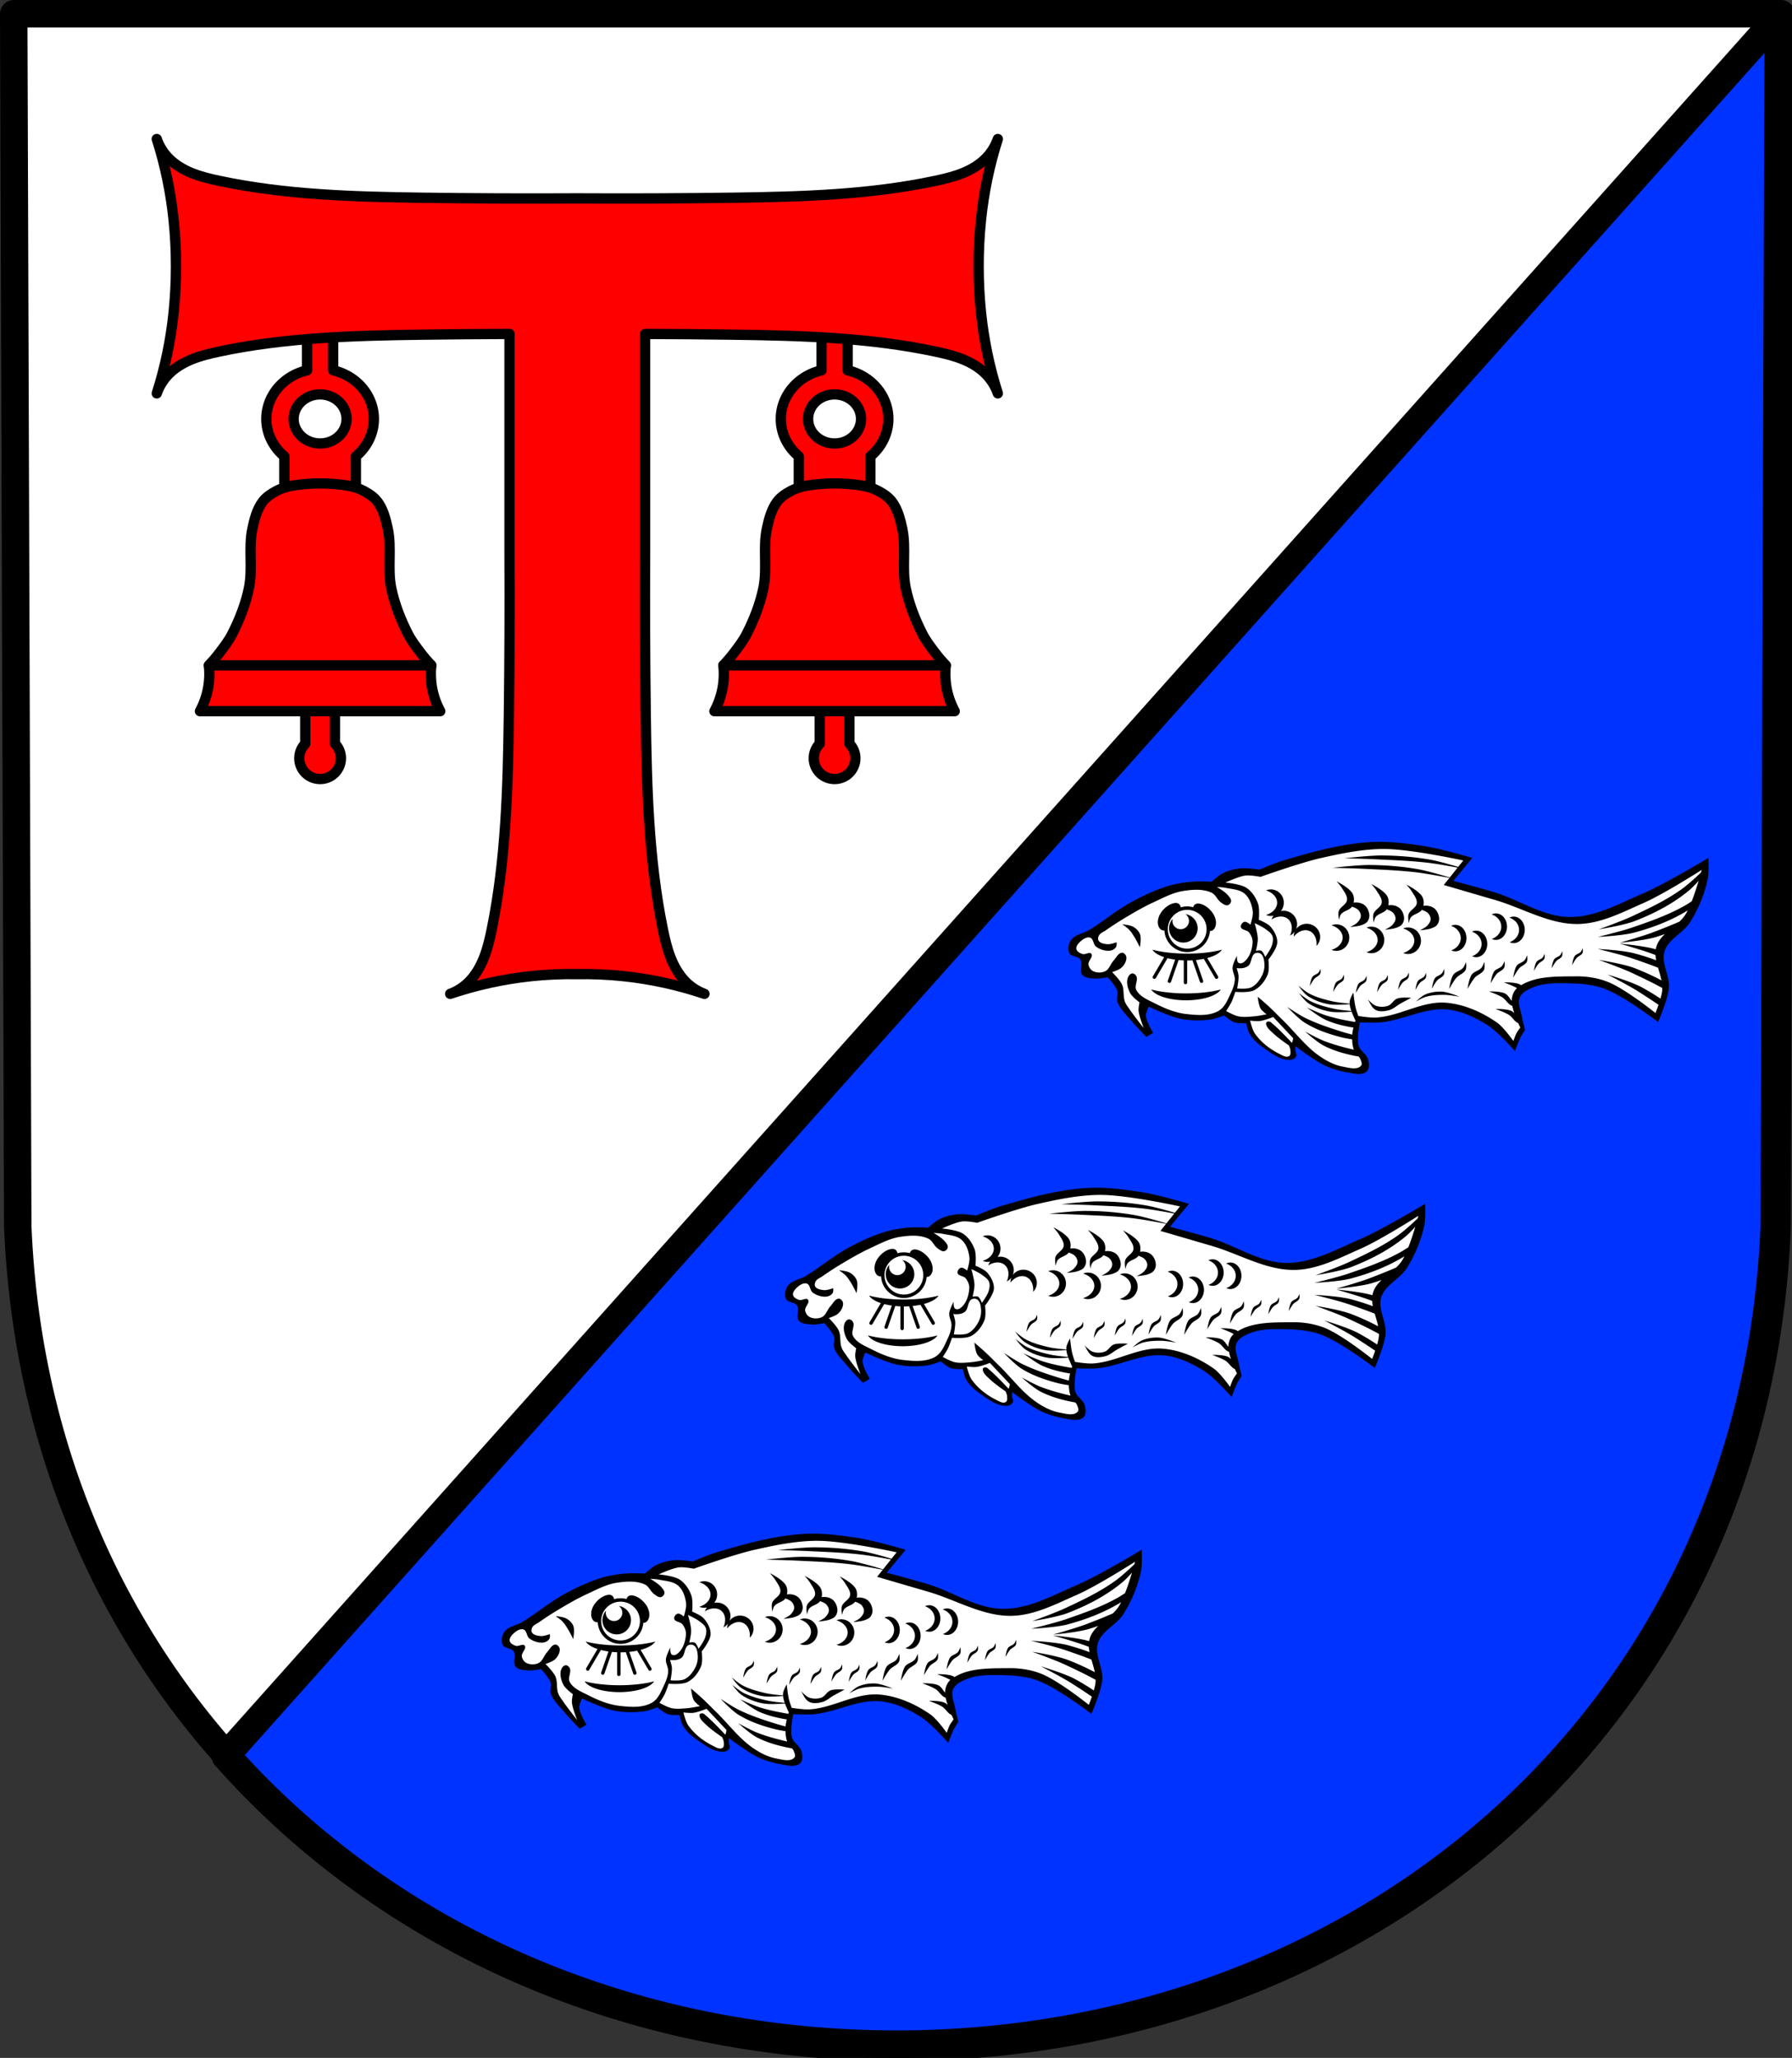 <?xml version="1.0" encoding="UTF-8" standalone="no"?>
<!-- Created with Inkscape (http://www.inkscape.org/) -->

<svg
   xmlns:dc="http://purl.org/dc/elements/1.1/"
   xmlns:cc="http://creativecommons.org/ns#"
   xmlns:rdf="http://www.w3.org/1999/02/22-rdf-syntax-ns#"
   xmlns:svg="http://www.w3.org/2000/svg"
   xmlns="http://www.w3.org/2000/svg"
   xmlns:sodipodi="http://sodipodi.sourceforge.net/DTD/sodipodi-0.dtd"
   xmlns:inkscape="http://www.inkscape.org/namespaces/inkscape"
   width="138.211mm"
   height="158.658mm"
   viewBox="0 0 138.211 158.658"
   version="1.1"
   id="svg1037"
   inkscape:version="0.92.5 (2060ec1f9f, 2020-04-08)"
   sodipodi:docname="DEU Ellscheid COA.svg">
  <rect x="0" y="0" width="138.211" height="158.658" fill="#333333" stroke="none"/>
  <defs
     id="defs1031">
    <inkscape:path-effect
       effect="spiro"
       id="path-effect2922"
       is_visible="true" />
    <inkscape:path-effect
       effect="spiro"
       id="path-effect2868"
       is_visible="true" />
    <inkscape:path-effect
       effect="spiro"
       id="path-effect2868-8"
       is_visible="true" />
    <inkscape:path-effect
       effect="spiro"
       id="path-effect2922-7"
       is_visible="true" />
  </defs>
  <sodipodi:namedview
     id="base"
     pagecolor="#ffffff"
     bordercolor="#666666"
     borderopacity="1.0"
     inkscape:pageopacity="0.0"
     inkscape:pageshadow="2"
     inkscape:zoom="1.3224364"
     inkscape:cx="261.18598"
     inkscape:cy="299.82537"
     inkscape:document-units="mm"
     inkscape:current-layer="layer1"
     showgrid="false"
     inkscape:snap-nodes="false"
     inkscape:window-width="1920"
     inkscape:window-height="1046"
     inkscape:window-x="-11"
     inkscape:window-y="-11"
     inkscape:window-maximized="1"
     fit-margin-top="0"
     fit-margin-left="0"
     fit-margin-right="0"
     fit-margin-bottom="0"
     inkscape:snap-midpoints="true"
     inkscape:snap-smooth-nodes="true" />
  <g
     inkscape:label="Ebene 1"
     inkscape:groupmode="layer"
     id="layer1"
     transform="translate(43.194,-122.225)">
    <path
       style="fill:#ffffff;fill-rule:evenodd;stroke:none;stroke-width:2.117;stroke-linecap:round;stroke-linejoin:round;stroke-miterlimit:4;stroke-dasharray:none;stroke-opacity:1"
       inkscape:connector-curvature="0"
       d="m 93.958,123.284 -0.311,93.48 c -1.515,37.541 -31.442,63.04 -67.736,63.061 -36.261,-0.046 -66.2,-25.556 -67.736,-63.061 l -0.311,-93.48 h 68.046 z"
       id="path10563-0-6-2-8-3"
       sodipodi:nodetypes="ccccccc" />
    <path
       style="fill:#0033ff;fill-opacity:1;stroke:#000000;stroke-width:8;stroke-linecap:round;stroke-linejoin:round;stroke-miterlimit:4;stroke-dasharray:none;stroke-opacity:1"
       d="M 518.371 4 L 65.576 510.947 C 112.712 564.166 183.06 595.551 261.186 595.65 C 398.359 595.571 511.47 499.198 517.195 357.311 L 518.371 4 z "
       transform="matrix(0.265,0,0,0.265,-43.194,122.225)"
       id="path2839" />
    <path
       style="fill:none;fill-rule:evenodd;stroke:#000000;stroke-width:2.117;stroke-linecap:round;stroke-linejoin:round;stroke-miterlimit:4;stroke-dasharray:none;stroke-opacity:1"
       inkscape:connector-curvature="0"
       d="m 93.958,123.284 -0.311,93.48 c -1.515,37.541 -31.442,63.04 -67.736,63.061 -36.261,-0.046 -66.2,-25.556 -67.736,-63.061 l -0.311,-93.48 h 68.046 z"
       id="path10563-0-6-2-8"
       sodipodi:nodetypes="ccccccc" />
    <path
       style="opacity:1;fill:#ff0000;fill-opacity:1;fill-rule:evenodd;stroke:#000000;stroke-width:0.794;stroke-linecap:round;stroke-linejoin:round;stroke-miterlimit:4;stroke-dasharray:none;stroke-opacity:1;paint-order:markers fill stroke"
       d="m -19.511,146.957 v 3.818 a 4.147,3.87 0 0 0 -3.142,3.749 4.147,3.87 0 0 0 1.388,2.883 v 3.405 h 5.519 v -3.404 a 4.147,3.87 0 0 0 1.388,-2.883 4.147,3.87 0 0 0 -3.142,-3.75 v -3.817 z m 1.005,5.675 a 2.041,1.892 0 0 1 2.041,1.892 2.041,1.892 0 0 1 -2.041,1.892 2.041,1.892 0 0 1 -2.041,-1.892 2.041,1.892 0 0 1 2.041,-1.892 z"
       id="path2943-0"
       inkscape:connector-curvature="0" />
    <path
       style="opacity:1;fill:#ff0000;fill-opacity:1;fill-rule:evenodd;stroke:#000000;stroke-width:0.794;stroke-linecap:round;stroke-linejoin:round;stroke-miterlimit:4;stroke-dasharray:none;stroke-opacity:1;paint-order:markers fill stroke"
       d="m -19.65,175.678 v 3.884 a 1.603,1.603 0 0 0 -0.459,1.121 1.603,1.603 0 0 0 1.604,1.603 1.603,1.603 0 0 0 1.603,-1.603 1.603,1.603 0 0 0 -0.459,-1.122 v -3.882 z"
       id="path2915-7"
       inkscape:connector-curvature="0" />
    <path
       style="fill:#ff0000;stroke:#000000;stroke-width:0.794;stroke-linecap:round;stroke-linejoin:round;stroke-miterlimit:4;stroke-dasharray:none;stroke-opacity:1;fill-opacity:1"
       d="m -20.573,159.655 c -0.452,0.071 -0.902,0.207 -1.305,0.422 -0.402,0.214 -0.804,0.478 -1.072,0.845 -0.435,0.594 -0.625,1.347 -0.778,2.067 -0.317,1.495 0.043,3.081 -0.267,4.578 -0.254,1.228 -0.72,2.416 -1.289,3.534 -0.259,0.509 -0.612,0.966 -0.956,1.422 -0.263,0.348 -0.548,0.68 -0.844,1 0.066,0.592 0.043,1.193 -0.067,1.778 -0.115,0.613 -0.326,1.207 -0.623,1.755 h 5.2e-4 9.267 9.267 c -0.296,-0.548 -0.508,-1.143 -0.623,-1.755 -0.11,-0.585 -0.132,-1.187 -0.067,-1.778 -0.297,-0.32 -0.582,-0.652 -0.844,-1 -0.344,-0.456 -0.697,-0.913 -0.956,-1.422 -0.569,-1.117 -1.035,-2.306 -1.289,-3.534 -0.31,-1.497 0.051,-3.083 -0.267,-4.578 -0.153,-0.72 -0.343,-1.473 -0.778,-2.067 -0.269,-0.367 -0.671,-0.631 -1.072,-0.845 -0.403,-0.215 -0.854,-0.351 -1.305,-0.422 -1.361,-0.214 -2.773,-0.214 -4.134,0 z"
       id="path2920-8"
       inkscape:connector-curvature="0"
       sodipodi:nodetypes="aaaaaaaccccccccaaaaaaaa" />
    <path
       style="opacity:1;fill:#ff0000;fill-opacity:1;fill-rule:evenodd;stroke:#000000;stroke-width:0.794;stroke-linecap:round;stroke-linejoin:round;stroke-miterlimit:4;stroke-dasharray:none;stroke-opacity:1;paint-order:markers fill stroke"
       d="m 20.169,146.957 v 3.818 a 4.147,3.87 0 0 0 -3.142,3.749 4.147,3.87 0 0 0 1.388,2.883 v 3.405 h 5.519 v -3.404 a 4.147,3.87 0 0 0 1.388,-2.883 4.147,3.87 0 0 0 -3.142,-3.75 v -3.817 z m 1.005,5.675 a 2.041,1.892 0 0 1 2.041,1.892 2.041,1.892 0 0 1 -2.041,1.892 2.041,1.892 0 0 1 -2.041,-1.892 2.041,1.892 0 0 1 2.041,-1.892 z"
       id="path2943-2-4"
       inkscape:connector-curvature="0" />
    <path
       style="opacity:1;fill:#ff0000;fill-opacity:1;fill-rule:evenodd;stroke:#000000;stroke-width:0.794;stroke-linecap:round;stroke-linejoin:round;stroke-miterlimit:4;stroke-dasharray:none;stroke-opacity:1;paint-order:markers fill stroke"
       d="m 20.029,175.678 v 3.884 a 1.603,1.603 0 0 0 -0.459,1.121 1.603,1.603 0 0 0 1.604,1.603 1.603,1.603 0 0 0 1.603,-1.603 1.603,1.603 0 0 0 -0.459,-1.122 v -3.882 z"
       id="path2915-1-4"
       inkscape:connector-curvature="0" />
    <path
       style="fill:#ff0000;stroke:#000000;stroke-width:0.794;stroke-linecap:round;stroke-linejoin:round;stroke-miterlimit:4;stroke-dasharray:none;stroke-opacity:1;fill-opacity:1"
       d="m 19.107,159.655 c -0.452,0.071 -0.902,0.207 -1.305,0.422 -0.402,0.214 -0.804,0.478 -1.072,0.845 -0.435,0.594 -0.625,1.347 -0.778,2.067 -0.317,1.495 0.043,3.081 -0.267,4.578 -0.254,1.228 -0.72,2.416 -1.289,3.534 -0.259,0.509 -0.612,0.966 -0.956,1.422 -0.263,0.348 -0.548,0.68 -0.844,1 0.066,0.592 0.043,1.193 -0.067,1.778 -0.115,0.613 -0.326,1.207 -0.623,1.755 h 5.21e-4 9.267 9.267 c -0.296,-0.548 -0.508,-1.143 -0.623,-1.755 -0.11,-0.585 -0.132,-1.187 -0.067,-1.778 -0.297,-0.32 -0.582,-0.652 -0.844,-1 -0.344,-0.456 -0.697,-0.913 -0.956,-1.422 -0.569,-1.117 -1.035,-2.306 -1.289,-3.534 -0.31,-1.497 0.051,-3.083 -0.267,-4.578 -0.153,-0.72 -0.343,-1.473 -0.778,-2.067 -0.269,-0.367 -0.671,-0.631 -1.072,-0.845 -0.403,-0.215 -0.854,-0.351 -1.305,-0.422 -1.361,-0.214 -2.773,-0.214 -4.134,0 z"
       id="path2920-7-8"
       inkscape:connector-curvature="0"
       sodipodi:nodetypes="aaaaaaaccccccccaaaaaaaa" />
    <path
       style="fill:#ff0000;stroke:#000000;stroke-width:0.794;stroke-linecap:round;stroke-linejoin:round;stroke-miterlimit:4;stroke-dasharray:none;stroke-opacity:1;fill-opacity:1"
       d="m -31.102,132.941 c 0.648,2.025 1.08,4.124 1.298,6.236 0.244,2.368 0.244,4.773 0,7.141 -0.217,2.112 -0.649,4.211 -1.298,6.236 0.182,-0.522 0.473,-1.005 0.849,-1.408 0.502,-0.539 1.147,-0.928 1.827,-1.207 0.68,-0.278 1.397,-0.451 2.115,-0.604 5.12,-1.091 10.386,-1.235 15.619,-1.308 2.265,-0.032 4.53,-0.049 6.795,-0.056 v 16.789 c 0.022,4.213 0.006,8.426 -0.05,12.639 -0.073,5.499 -0.217,11.034 -1.308,16.415 -0.153,0.755 -0.325,1.509 -0.604,2.223 -0.278,0.714 -0.668,1.392 -1.207,1.92 -0.403,0.394 -0.885,0.701 -1.407,0.891 2.024,-0.681 4.118,-1.139 6.234,-1.363 1.186,-0.126 2.379,-0.178 3.571,-0.157 1.192,-0.021 2.385,0.031 3.571,0.157 2.117,0.224 4.211,0.682 6.236,1.364 -0.522,-0.191 -1.006,-0.497 -1.409,-0.892 -0.539,-0.528 -0.928,-1.205 -1.207,-1.92 -0.278,-0.714 -0.451,-1.469 -0.604,-2.223 -1.091,-5.381 -1.235,-10.916 -1.308,-16.415 -0.056,-4.213 -0.072,-8.426 -0.05,-12.639 v -16.789 c 2.266,0.007 4.531,0.024 6.796,0.056 5.232,0.073 10.499,0.217 15.618,1.308 0.718,0.153 1.436,0.325 2.116,0.604 0.68,0.278 1.324,0.668 1.826,1.207 0.376,0.403 0.667,0.886 0.849,1.408 -0.648,-2.025 -1.08,-4.124 -1.298,-6.236 -0.244,-2.368 -0.244,-4.773 0,-7.141 0.217,-2.112 0.649,-4.211 1.298,-6.236 -0.182,0.522 -0.473,1.006 -0.849,1.409 -0.502,0.539 -1.146,0.928 -1.826,1.207 -0.68,0.278 -1.398,0.451 -2.116,0.604 -5.12,1.091 -10.386,1.235 -15.618,1.308 -4.008,0.056 -8.017,0.072 -12.026,0.05 -4.009,0.022 -8.018,0.006 -12.026,-0.05 -5.232,-0.073 -10.499,-0.217 -15.619,-1.308 -0.718,-0.153 -1.435,-0.325 -2.115,-0.604 -0.68,-0.278 -1.324,-0.668 -1.827,-1.207 -0.376,-0.403 -0.667,-0.887 -0.849,-1.409 z"
       id="path2866-0"
       inkscape:connector-curvature="0" />
    <path
       style="fill:none;stroke:#000000;stroke-width:0.794;stroke-linecap:round;stroke-linejoin:round;stroke-opacity:1;stroke-miterlimit:4;stroke-dasharray:none"
       d="M -27.084,173.522 H -9.928"
       id="path1025"
       inkscape:connector-curvature="0" />
    <path
       style="fill:none;stroke:#000000;stroke-width:0.794;stroke-linecap:round;stroke-linejoin:round;stroke-opacity:1;stroke-miterlimit:4;stroke-dasharray:none"
       d="M 12.595,173.522 H 29.751"
       id="path1027"
       inkscape:connector-curvature="0" />
    <g
       transform="translate(150.962,-6.24e-6)"
       id="g1780-0">
      <g
         transform="translate(-3.32,-0.422)"
         id="g1722-5">
        <rect
           style="opacity:1;fill:#ffffff;fill-opacity:1;fill-rule:evenodd;stroke:none;stroke-width:0.794;stroke-linecap:round;stroke-linejoin:round;stroke-miterlimit:4;stroke-dasharray:none;stroke-opacity:1;paint-order:markers fill stroke"
           id="rect1714-8"
           width="4.105"
           height="3.772"
           x="-123.411"
           y="219.084" />
        <path
           style="fill-rule:evenodd;stroke-width:0.265"
           d="m -106.322,214.219 c -0.276,3.3e-4 -0.552,0.009 -0.828,0.029 -2.252,0.158 -4.456,0.782 -6.619,1.429 -0.606,0.181 -1.772,0.684 -1.772,0.684 0,0 -0.996,-0.145 -1.492,-0.093 -0.46,0.048 -0.922,0.168 -1.337,0.373 -0.325,0.16 -0.87,0.653 -0.87,0.653 0,0 -1.017,-0.046 -1.523,0 -0.629,0.057 -1.26,0.156 -1.865,0.342 -0.984,0.302 -1.924,0.749 -2.828,1.243 -1.135,0.62 -2.127,1.472 -3.232,2.144 -0.456,0.277 -1.1,0.335 -1.398,0.777 -0.187,0.277 -0.271,0.694 -0.124,0.994 0.143,0.292 0.66,0.226 0.839,0.497 0.219,0.331 -0.102,0.879 0.155,1.181 0.221,0.26 0.642,0.26 0.982,0.291 0.326,0.029 0.975,-0.104 0.975,-0.104 0,0 0.615,0.646 0.746,1.056 0.081,0.257 -0.083,0.552 0,0.808 0.185,0.572 0.675,0.996 1.056,1.46 0.367,0.448 1.181,1.274 1.181,1.274 l 0.528,-0.311 c 0,0 -0.538,-0.854 -0.559,-1.336 -0.011,-0.239 0.218,-0.684 0.218,-0.684 0,0 1.596,0.763 2.454,0.932 0.752,0.149 1.539,0.161 2.3,0.062 0.364,-0.047 1.057,-0.311 1.057,-0.311 0,0 0.503,0.426 0.808,0.528 0.285,0.096 0.901,0.062 0.901,0.062 0,0 0.104,0.566 0.249,0.808 0.258,0.433 0.647,0.79 1.062,1.078 0.632,0.439 1.341,1 2.108,0.942 0.172,-0.013 0.363,-0.123 0.435,-0.28 0.061,-0.133 -0.052,-0.289 -0.062,-0.435 -0.008,-0.114 0,-0.342 0,-0.342 0,0 1.488,1.134 2.33,1.523 0.569,0.262 1.186,0.421 1.802,0.528 0.345,0.06 0.709,0.15 1.048,0.062 0.153,-0.04 0.324,-0.118 0.401,-0.256 0.14,-0.251 0.096,-0.587 0.012,-0.862 -0.122,-0.398 -0.6,-0.625 -0.715,-1.026 -0.165,-0.578 0.093,-1.802 0.093,-1.802 0,0 1.08,0.052 1.616,0 1.723,-0.167 3.372,-1.146 5.097,-0.994 1.118,0.099 2.19,0.613 3.138,1.212 0.819,0.517 2.109,1.996 2.109,1.996 0,0 0.278,-0.769 0.467,-1.131 0.09,-0.173 0.314,-0.492 0.314,-0.492 0,0 -0.188,-0.7 -0.249,-1.057 -0.082,-0.483 -0.355,-1.013 -0.155,-1.46 0.187,-0.42 0.69,-0.642 1.119,-0.808 0.778,-0.301 1.652,-0.292 2.486,-0.28 0.973,0.014 1.975,0.079 2.889,0.41 1.536,0.557 4.169,2.578 4.169,2.578 0,0 0.748,-1.704 0.835,-2.614 0.09,-0.946 -0.619,-1.924 -0.338,-2.832 0.297,-0.959 1.456,-1.411 1.985,-2.264 0.618,-0.999 1.088,-2.114 1.337,-3.263 0.118,-0.547 0.062,-1.678 0.062,-1.678 0,0 -3.279,1.982 -5.034,2.734 -1.815,0.778 -3.662,1.825 -5.636,1.821 -2.055,-0.003 -3.894,-1.321 -5.862,-1.915 -1.039,-0.314 -3.139,-0.87 -3.139,-0.87 l 1.461,-1.772 c 0,0 -2.386,-0.699 -3.61,-0.893 -1.182,-0.188 -2.383,-0.349 -3.58,-0.347 m -14.815,5.018 a 1.704,1.704 0 0 1 1.704,1.704 1.704,1.704 0 0 1 -1.704,1.704 1.704,1.704 0 0 1 -1.704,-1.704 1.704,1.704 0 0 1 1.704,-1.704 m -0.115,0.559 a 0.639,0.639 0 0 1 0.269,0.521 0.639,0.639 0 0 1 -0.639,0.639 0.639,0.639 0 0 1 -0.639,-0.639 0.639,0.639 0 0 1 0.022,-0.164 1.102,1.102 0 0 0 -0.28,0.732 1.102,1.102 0 0 0 1.102,1.102 1.102,1.102 0 0 0 1.102,-1.102 1.102,1.102 0 0 0 -0.937,-1.089"
           id="path1175-27"
           inkscape:connector-curvature="0" />
        <path
           d="m -105.914,214.77 c -1.657,-0.002 -3.304,0.34 -4.92,0.705 -1.579,0.357 -4.637,1.446 -4.637,1.446 0,0 -0.773,-0.15 -1.157,-0.102 -0.543,0.068 -1.55,0.542 -1.55,0.542 0,0 1.163,0.095 1.627,0.407 0.418,0.281 0.724,0.745 0.892,1.221 0.138,0.39 0.058,1.24 0.058,1.24 0,0 0.666,0.264 0.895,0.523 0.296,0.334 0.545,0.785 0.528,1.232 -0.018,0.493 -0.683,1.312 -0.683,1.312 0,0 0.091,0.77 -0.043,1.119 -0.195,0.504 -0.566,0.991 -1.046,1.24 -0.435,0.226 -1.463,0.131 -1.463,0.131 0,0 -0.176,0.543 -0.3,0.799 -0.115,0.237 -0.407,0.678 -0.407,0.678 0,0 0.599,0.338 0.93,0.407 0.411,0.086 0.841,0.035 1.259,0 0.313,-0.026 0.93,-0.155 0.93,-0.155 0,0 -0.358,-0.259 -0.465,-0.446 -0.155,-0.27 -0.218,-0.91 -0.218,-0.91 0,0 0.565,0.483 0.838,0.735 0.374,0.346 0.729,0.713 1.094,1.069 0.962,0.938 1.776,2.057 2.888,2.81 0.528,0.358 1.12,0.664 1.747,0.78 0.462,0.085 1.102,0.28 1.406,-0.078 0.107,-0.126 0.007,-0.34 -0.053,-0.494 -0.03,-0.077 -0.079,-0.144 -0.134,-0.207 -0.918,-0.163 -1.834,-0.409 -2.663,-0.826 -0.549,-0.276 -1.475,-1.108 -1.475,-1.108 0,0 0.968,0.538 1.484,0.736 0.74,0.283 1.507,0.49 2.28,0.669 -0.087,-0.255 -0.123,-0.528 -0.129,-0.801 -0.281,-0.041 -0.549,-0.086 -0.764,-0.14 -0.998,-0.248 -1.996,-0.588 -2.871,-1.128 -0.523,-0.323 -1.374,-1.23 -1.374,-1.23 0,0 0.918,0.62 1.415,0.861 0.912,0.444 1.882,0.766 2.851,1.067 0.213,0.066 0.475,0.138 0.751,0.211 4.6e-4,-0.007 6.7e-4,-0.014 0,-0.021 0.01,-0.149 0.047,-0.336 0.093,-0.524 -0.702,-0.109 -1.395,-0.279 -2.046,-0.551 -0.567,-0.237 -1.549,-1.001 -1.549,-1.001 0,0 1.004,0.47 1.532,0.631 0.713,0.218 1.447,0.366 2.184,0.488 0.011,-0.036 0.023,-0.076 0.033,-0.11 -0.036,-0.073 -0.07,-0.143 -0.098,-0.208 -0.067,-0.155 -0.139,-0.314 -0.2,-0.475 -0.424,0.033 -1.198,0.077 -1.648,-0.002 -0.602,-0.106 -1.194,-0.324 -1.673,-0.641 -0.316,-0.209 -0.739,-0.795 -0.739,-0.795 0,0 0.566,0.472 0.908,0.639 0.573,0.28 1.223,0.45 1.868,0.587 0.343,0.073 0.909,0.128 1.265,0.159 -0.063,-0.173 -0.112,-0.349 -0.126,-0.528 -0.395,0.033 -1.189,0.084 -1.639,0.002 -0.579,-0.106 -1.149,-0.324 -1.611,-0.641 -0.304,-0.209 -0.711,-0.795 -0.711,-0.795 0,0 0.544,0.472 0.874,0.639 0.551,0.28 1.177,0.45 1.798,0.587 0.351,0.078 0.954,0.136 1.287,0.165 -0.002,-0.044 -0.004,-0.088 -0.002,-0.133 0.013,-0.257 0.287,-0.718 0.287,-0.718 0,0 0.077,0.817 0.185,1.21 0.048,0.175 0.119,0.382 0.196,0.597 0.23,0.036 0.957,0.144 1.371,0.12 1.832,-0.108 3.556,-1.291 5.386,-1.143 1.402,0.113 2.777,0.725 3.933,1.527 0.522,0.362 1.269,1.424 1.269,1.424 0,0 0.14,-0.417 0.242,-0.611 0.081,-0.152 0.291,-0.426 0.291,-0.426 0,0 -0.069,-0.138 -0.159,-0.339 -0.295,-0.12 -0.457,-0.475 -0.732,-0.646 -0.314,-0.196 -1.018,-0.446 -1.018,-0.446 0,0 0.054,-0.002 0.142,-10e-4 0.262,8.3e-4 0.821,0.021 1.101,0.162 0.08,0.04 0.145,0.099 0.205,0.166 -0.064,-0.19 -0.121,-0.384 -0.157,-0.569 -0.327,-0.098 -0.492,-0.483 -0.781,-0.664 -0.314,-0.196 -1.018,-0.446 -1.018,-0.446 0,0 0.054,-0.002 0.142,-0.002 0.262,8.3e-4 0.821,0.021 1.101,0.162 0.226,0.114 0.343,0.373 0.515,0.564 0,-0.029 0,-0.059 8.78e-4,-0.087 0.023,-0.324 0.155,-0.681 0.404,-0.891 -0.314,-0.196 -1.018,-0.446 -1.018,-0.446 0,0 0.054,-0.002 0.142,-0.002 0.262,8.3e-4 0.821,0.021 1.101,0.162 0.034,0.017 0.065,0.037 0.094,0.06 1.192,-0.73 2.809,-0.671 4.224,-0.686 0.83,-0.01 1.682,0.122 2.454,0.426 1.363,0.537 3.681,2.402 3.681,2.402 0,0 0.114,-0.278 0.236,-0.632 -0.5,-0.345 -1.011,-0.675 -1.521,-1.001 -0.773,-0.495 -2.409,-1.333 -2.409,-1.333 0,0 1.83,0.54 2.66,0.995 0.483,0.265 0.959,0.552 1.42,0.861 0.067,-0.235 0.122,-0.468 0.136,-0.652 0.004,-0.055 0.004,-0.111 0.004,-0.166 -0.759,-0.419 -1.547,-0.792 -2.33,-1.159 -0.831,-0.389 -2.563,-1.005 -2.563,-1.005 0,0 1.886,0.294 2.769,0.636 0.701,0.272 1.395,0.583 2.061,0.943 -0.066,-0.326 -0.17,-0.653 -0.263,-0.978 -0.657,-0.259 -1.325,-0.491 -1.991,-0.72 -0.868,-0.298 -2.656,-0.726 -2.656,-0.726 0,0 1.906,0.091 2.82,0.337 0.566,0.152 1.13,0.329 1.683,0.536 -0.026,-0.136 -0.044,-0.27 -0.052,-0.405 -0.045,-0.017 -0.09,-0.035 -0.135,-0.053 -0.856,-0.33 -2.627,-0.825 -2.627,-0.825 0,0 1.868,0.16 2.782,0.436 0.012,-0.074 0.03,-0.149 0.053,-0.222 0.118,-0.378 0.362,-0.679 0.654,-0.954 -0.227,0.079 -0.454,0.155 -0.682,0.226 -0.904,0.28 -2.806,0.443 -2.806,0.443 0,0 1.77,-0.495 2.627,-0.826 0.663,-0.256 1.328,-0.515 1.98,-0.802 0.186,-0.178 0.355,-0.367 0.485,-0.582 0.052,-0.086 0.103,-0.183 0.154,-0.285 -1.262,0.783 -2.682,1.324 -4.115,1.71 -0.914,0.246 -2.82,0.337 -2.82,0.337 0,0 1.788,-0.428 2.656,-0.726 1.386,-0.476 2.785,-0.964 4.058,-1.689 0.161,-0.092 0.341,-0.206 0.529,-0.333 0.209,-0.535 0.396,-1.12 0.534,-1.582 -0.258,0.292 -0.515,0.558 -0.744,0.748 -1.231,1.023 -2.69,1.78 -4.183,2.358 -0.883,0.342 -2.769,0.636 -2.769,0.636 0,0 1.732,-0.616 2.563,-1.005 1.327,-0.621 2.667,-1.255 3.855,-2.112 0.421,-0.304 0.96,-0.788 1.458,-1.26 0.019,-0.072 0.055,-0.201 0.055,-0.201 0,0 -2.9,1.854 -4.469,2.543 -1.629,0.715 -3.303,1.603 -5.081,1.627 -2.22,0.03 -4.264,-1.235 -6.395,-1.855 -1.316,-0.383 -3.948,-1.153 -3.948,-1.153 l 0.437,-0.547 c -0.591,-0.113 -1.831,-0.343 -2.552,-0.429 -1.381,-0.163 -2.773,-0.208 -4.162,-0.276 -0.768,-0.037 -2.306,-0.072 -2.306,-0.072 0,0 1.882,-0.221 2.828,-0.217 1.252,0.005 2.508,0.104 3.741,0.319 0.707,0.123 1.91,0.474 2.474,0.645 l 0.607,-0.761 c -0.645,-0.121 -1.621,-0.297 -2.244,-0.371 -1.381,-0.163 -2.773,-0.208 -4.162,-0.276 -0.768,-0.037 -2.306,-0.073 -2.306,-0.073 0,0 1.882,-0.221 2.828,-0.217 1.252,0.005 2.508,0.104 3.741,0.319 0.615,0.107 1.569,0.378 2.188,0.561 l 0.394,-0.493 c 0,0 -4.035,-0.884 -6.084,-0.886 m -3.683,2.497 c 0,0 1.03,0.502 1.251,0.984 0.089,0.195 0.104,0.435 0.056,0.654 0.282,-0.048 0.611,0.011 0.836,0.187 0.224,0.174 0.355,0.477 0.379,0.759 0.015,0.18 -0.046,0.377 -0.157,0.52 -0.109,0.139 -0.291,0.209 -0.458,0.27 -0.277,0.1 -0.872,0.144 -0.872,0.144 0,0 0.404,-0.182 0.553,-0.338 0.132,-0.138 0.267,-0.311 0.277,-0.502 0.009,-0.174 -0.083,-0.357 -0.205,-0.482 -0.102,-0.105 -0.308,-0.192 -0.475,-0.251 -0.189,0.284 -0.653,0.319 -0.858,0.599 -0.09,0.122 -0.144,0.431 -0.144,0.431 0,0 -0.088,-0.461 -0.021,-0.677 0.106,-0.341 0.594,-0.507 0.636,-0.861 0.039,-0.332 -0.219,-0.636 -0.39,-0.923 -0.112,-0.188 -0.41,-0.513 -0.41,-0.513 m 2.679,0.206 c 0,0 1.03,0.502 1.251,0.984 0.089,0.195 0.104,0.435 0.056,0.654 0.282,-0.048 0.611,0.011 0.836,0.187 0.224,0.174 0.355,0.477 0.379,0.759 0.015,0.18 -0.046,0.377 -0.157,0.52 -0.109,0.139 -0.291,0.209 -0.458,0.27 -0.277,0.1 -0.872,0.144 -0.872,0.144 0,0 0.404,-0.182 0.553,-0.338 0.132,-0.138 0.267,-0.311 0.277,-0.502 0.009,-0.174 -0.083,-0.357 -0.205,-0.482 -0.102,-0.105 -0.308,-0.192 -0.475,-0.251 -0.189,0.284 -0.653,0.319 -0.858,0.599 -0.09,0.122 -0.144,0.431 -0.144,0.431 0,0 -0.088,-0.461 -0.021,-0.677 0.106,-0.341 0.594,-0.507 0.636,-0.861 0.039,-0.332 -0.219,-0.636 -0.39,-0.923 -0.112,-0.188 -0.41,-0.513 -0.41,-0.513 m 2.707,0.041 c 0,0 1.03,0.502 1.251,0.984 0.089,0.195 0.104,0.435 0.056,0.654 0.282,-0.048 0.611,0.011 0.836,0.187 0.224,0.173 0.355,0.477 0.379,0.759 0.015,0.18 -0.046,0.377 -0.157,0.52 -0.109,0.139 -0.291,0.209 -0.458,0.27 -0.277,0.1 -0.872,0.144 -0.872,0.144 0,0 0.404,-0.182 0.553,-0.338 0.132,-0.138 0.267,-0.311 0.277,-0.502 0.009,-0.174 -0.083,-0.357 -0.205,-0.482 -0.102,-0.105 -0.308,-0.192 -0.475,-0.251 -0.189,0.284 -0.653,0.319 -0.858,0.599 -0.09,0.122 -0.144,0.431 -0.144,0.431 0,0 -0.088,-0.461 -0.021,-0.677 0.106,-0.341 0.594,-0.507 0.636,-0.861 0.039,-0.332 -0.219,-0.636 -0.39,-0.923 -0.112,-0.188 -0.41,-0.513 -0.41,-0.513 m -14.615,0.181 c 0,0 0.599,0.346 0.822,0.603 0.125,0.145 0.295,0.317 0.271,0.507 -0.017,0.134 -0.142,0.27 -0.274,0.298 -0.178,0.038 -0.353,-0.112 -0.503,-0.216 -0.287,-0.198 -0.41,-0.607 -0.726,-0.753 -0.656,-0.304 -1.45,-0.245 -2.165,-0.137 -0.826,0.125 -1.584,0.541 -2.343,0.891 -0.728,0.335 -1.421,0.741 -2.11,1.151 -0.528,0.314 -1.045,0.647 -1.548,1 -0.179,0.126 -0.417,0.205 -0.521,0.397 -0.063,0.117 -0.098,0.285 -0.027,0.397 0.131,0.208 0.44,0.253 0.685,0.274 0.237,0.02 0.699,-0.151 0.699,-0.151 0,0 0.025,0.265 -0.041,0.37 -0.092,0.146 -0.268,0.249 -0.439,0.274 -0.375,0.055 -0.789,-0.08 -1.096,-0.302 -0.227,-0.164 -0.197,-0.621 -0.466,-0.699 -0.289,-0.083 -0.61,0.157 -0.822,0.37 -0.134,0.135 -0.278,0.336 -0.233,0.521 0.047,0.193 0.278,0.306 0.466,0.37 0.216,0.073 0.544,-0.193 0.685,-0.014 0.178,0.226 -0.269,0.552 -0.219,0.836 0.035,0.197 0.166,0.399 0.343,0.493 0.278,0.148 0.661,0.149 0.945,0.014 0.32,-0.152 0.416,-0.576 0.658,-0.836 0.198,-0.213 0.353,-0.576 0.644,-0.589 0.126,-0.006 0.247,0.115 0.301,0.229 0.061,0.129 0.032,0.293 -0.014,0.429 -0.068,0.202 -0.206,0.385 -0.37,0.521 -0.194,0.16 -0.685,0.315 -0.685,0.315 0,0 0.603,0.591 0.77,0.968 0.179,0.403 0.062,0.893 0.216,1.307 0.082,0.221 0.237,0.408 0.37,0.603 0.339,0.498 1.087,1.443 1.087,1.443 0,0 -0.362,-0.89 -0.402,-1.361 -0.018,-0.21 0.074,-0.629 0.074,-0.629 0,0 -0.575,-0.421 -0.731,-0.728 -0.176,-0.346 -0.297,-0.781 -0.178,-1.151 0.05,-0.156 0.182,-0.333 0.345,-0.351 0.123,-0.014 0.253,0.092 0.312,0.201 0.171,0.313 -0.163,0.752 0,1.068 0.275,0.536 0.931,0.78 1.467,1.054 0.754,0.386 1.568,0.716 2.41,0.809 0.831,0.092 1.776,0.168 2.493,-0.26 0.474,-0.283 0.696,-0.87 0.931,-1.37 0.152,-0.323 0.283,-0.672 0.302,-1.028 0.016,-0.319 -0.203,-0.623 -0.175,-0.941 0.028,-0.318 0.339,-0.895 0.339,-0.895 0,0 -0.033,0.422 0.11,0.534 0.097,0.076 0.267,0.055 0.37,-0.014 0.481,-0.321 0.704,-0.998 0.726,-1.576 0.01,-0.265 -0.113,-0.538 -0.278,-0.746 -0.156,-0.198 -0.579,-0.174 -0.627,-0.421 -0.03,-0.156 0.115,-0.352 0.268,-0.394 0.167,-0.046 0.471,0.219 0.471,0.219 0,0 0.22,-0.673 0.178,-1.014 -0.06,-0.491 -0.234,-1.026 -0.603,-1.356 -0.382,-0.342 -0.964,-0.363 -1.466,-0.466 -0.229,-0.047 -0.699,-0.069 -0.699,-0.069 m 4.167,0.189 a 0.995,1.022 0 0 1 0.995,1.022 0.995,1.022 0 0 1 -0.224,0.646 1.022,0.995 40.878 0 1 0.891,0.231 1.022,0.995 40.878 0 1 0.28,1.169 1.022,0.995 22.213 0 1 1.216,-0.342 1.022,0.995 22.213 0 1 0.571,1.307 1.022,0.995 22.213 0 1 -0.214,0.321 1.022,1.384 22.213 0 0 -0.55,-1.153 1.022,1.384 22.213 0 0 -1.2,0.438 1.022,0.995 22.213 0 1 0.071,-0.378 1.022,0.995 22.213 0 1 0.006,-0.014 1.022,0.995 40.878 0 1 -0.058,0.074 1.022,0.995 40.878 0 1 -0.305,0.235 1.022,1.384 40.878 0 0 -0.152,-1.269 1.022,1.384 40.878 0 0 -1.277,0.031 1.022,0.995 40.878 0 1 0.157,-0.295 0.995,1.022 0 0 1 -0.207,0.023 0.995,1.022 0 0 1 -0.378,-0.077 1.384,1.022 0 0 0 0.86,-0.945 1.384,1.022 0 0 0 -0.859,-0.946 0.995,1.022 0 0 1 0.376,-0.077 m -7.348,1.04 c 0.115,-8.4e-4 0.241,0.044 0.309,0.132 0.054,0.07 0.082,0.156 0.093,0.247 a 1.704,1.704 0 0 1 0.468,-0.066 1.704,1.704 0 0 1 0.475,0.069 c 0.014,-0.076 0.042,-0.147 0.087,-0.205 0.077,-0.1 0.231,-0.144 0.357,-0.128 0.428,0.054 0.821,0.376 1.07,0.728 0.182,0.257 0.292,0.602 0.243,0.913 -0.027,0.173 -0.127,0.367 -0.285,0.442 -0.075,0.035 -0.163,0.041 -0.249,0.027 a 1.704,1.704 0 0 1 -1.697,1.562 1.704,1.704 0 0 1 -1.7,-1.605 c -0.085,0.013 -0.171,0.006 -0.245,-0.028 -0.159,-0.075 -0.258,-0.269 -0.285,-0.442 -0.049,-0.311 0.06,-0.656 0.242,-0.913 0.249,-0.352 0.642,-0.673 1.07,-0.727 0.016,-0.002 0.032,-0.003 0.048,-0.003 m 24.697,0.805 a 1.022,0.853 89.922 0 1 0.861,1.013 1.022,0.853 89.922 0 1 -0.845,1.031 1.022,0.853 89.922 0 1 -0.325,-0.074 1.022,1.187 88.95 0 0 0.73,-0.953 1.022,1.187 88.95 0 0 -0.744,-0.938 1.022,0.853 89.922 0 1 0.322,-0.08 m 1.371,0.248 a 1.022,0.853 89.922 0 1 0.861,1.014 1.022,0.853 89.922 0 1 -0.845,1.031 1.022,0.853 89.922 0 1 -0.324,-0.073 1.022,1.187 88.95 0 0 0.73,-0.953 1.022,1.187 88.95 0 0 -0.744,-0.938 1.022,0.853 89.922 0 1 0.322,-0.08 m -19.971,0.504 c 0,0 0.233,0.793 0.242,1.201 0.007,0.314 -0.145,0.93 -0.145,0.93 0,0 0.295,-0.067 0.416,0 0.164,0.09 0.3,0.475 0.3,0.475 0,0 0.426,-0.574 0.523,-0.911 0.066,-0.227 0.115,-0.487 0.029,-0.707 -0.093,-0.238 -0.338,-0.39 -0.542,-0.542 -0.25,-0.187 -0.823,-0.446 -0.823,-0.446 m -10.211,0.087 c 0,0 0.604,0.051 0.856,0.2 0.22,0.13 0.424,0.331 0.514,0.571 0.117,0.312 -0.014,0.999 -0.014,0.999 0,0 -0.249,-0.514 -0.4,-0.756 -0.133,-0.214 -0.267,-0.432 -0.442,-0.613 -0.151,-0.156 -0.514,-0.4 -0.514,-0.4 m 16.515,0.004 a 0.995,1.022 0 0 1 0.995,1.022 0.995,1.022 0 0 1 -0.995,1.022 0.995,1.022 0 0 1 -0.378,-0.077 1.384,1.022 0 0 0 0.86,-0.946 1.384,1.022 0 0 0 -0.859,-0.945 0.995,1.022 0 0 1 0.376,-0.077 m 9.17,0.038 a 1.022,0.853 89.922 0 1 0.861,1.013 1.022,0.853 89.922 0 1 -0.845,1.031 1.022,0.853 89.922 0 1 -0.324,-0.074 1.022,1.187 88.95 0 0 0.73,-0.953 1.022,1.187 88.95 0 0 -0.744,-0.938 1.022,0.853 89.922 0 1 0.322,-0.08 m -6.471,0.144 a 0.995,1.022 0 0 1 0.995,1.022 0.995,1.022 0 0 1 -0.995,1.022 0.995,1.022 0 0 1 -0.378,-0.077 1.384,1.022 0 0 0 0.86,-0.945 1.384,1.022 0 0 0 -0.859,-0.946 0.995,1.022 0 0 1 0.376,-0.077 m 2.83,0.062 a 0.995,1.022 0 0 1 0.995,1.022 0.995,1.022 0 0 1 -0.995,1.022 0.995,1.022 0 0 1 -0.378,-0.077 1.384,1.022 0 0 0 0.86,-0.946 1.384,1.022 0 0 0 -0.859,-0.945 0.995,1.022 0 0 1 0.376,-0.077 m 5.25,0.246 a 1.022,0.853 89.922 0 1 0.861,1.013 1.022,0.853 89.922 0 1 -0.845,1.031 1.022,0.853 89.922 0 1 -0.324,-0.074 1.022,1.187 88.95 0 0 0.73,-0.953 1.022,1.187 88.95 0 0 -0.744,-0.938 1.022,0.853 89.922 0 1 0.322,-0.08 m 8.218,1.341 c 0,0 0.041,0.266 -0.013,0.38 -0.086,0.181 -0.323,0.241 -0.454,0.393 -0.142,0.164 -0.35,0.55 -0.35,0.55 0,0 0.065,-0.508 0.208,-0.707 0.111,-0.155 0.343,-0.183 0.467,-0.327 0.07,-0.081 0.143,-0.288 0.143,-0.288 m -33.187,0.127 a 3.902,1.099 0 0 0 2.683,0.303 3.902,1.099 0 0 0 2.681,-0.301 2.768,1.099 0 0 1 -1.132,0.641 l 0.831,1.41 c 0.037,0.063 0.016,0.143 -0.046,0.18 -0.063,0.037 -0.143,0.016 -0.18,-0.046 l -0.872,-1.48 a 2.768,1.099 0 0 1 -0.605,0.092 l 0.552,1.588 c 0.024,0.069 -0.012,0.143 -0.081,0.167 -0.069,0.024 -0.143,-0.012 -0.167,-0.081 l -0.574,-1.652 a 2.768,1.099 0 0 1 -0.407,0.013 v 1.698 c 0,0.073 -0.059,0.131 -0.131,0.131 -0.073,0 -0.131,-0.059 -0.131,-0.131 v -1.704 a 2.768,1.099 0 0 1 -0.4,-0.028 l -0.581,1.673 c -0.024,0.069 -0.098,0.105 -0.167,0.081 -0.069,-0.024 -0.105,-0.098 -0.081,-0.167 l 0.562,-1.619 a 2.768,1.099 0 0 1 -0.585,-0.115 l -0.903,1.533 c -0.037,0.063 -0.117,0.083 -0.18,0.046 -0.063,-0.037 -0.083,-0.117 -0.046,-0.18 l 0.869,-1.476 a 2.768,1.099 0 0 1 -0.91,-0.577 m 31.608,0.119 c 0,0 0.041,0.266 -0.013,0.38 -0.086,0.181 -0.323,0.241 -0.454,0.393 -0.142,0.164 -0.35,0.55 -0.35,0.55 0,0 0.065,-0.508 0.207,-0.707 0.111,-0.155 0.343,-0.183 0.467,-0.327 0.07,-0.081 0.143,-0.288 0.143,-0.288 m -23.526,0.12 c -0.06,0.004 -0.118,0.019 -0.167,0.046 -0.327,0.179 -0.239,0.762 -0.542,0.978 -0.24,0.172 -0.579,0.194 -0.872,0.155 0,0 0.132,0.395 0.145,0.601 0.021,0.324 -0.107,0.969 -0.107,0.969 0,0 0.766,0.075 1.095,-0.087 0.367,-0.181 0.638,-0.546 0.823,-0.911 0.137,-0.271 0.205,-0.589 0.184,-0.891 -0.019,-0.277 -0.059,-0.617 -0.281,-0.785 -0.074,-0.056 -0.179,-0.081 -0.279,-0.075 m 22.163,0.076 c 0,0 0.041,0.266 -0.013,0.38 -0.086,0.181 -0.323,0.241 -0.454,0.393 -0.142,0.164 -0.35,0.55 -0.35,0.55 0,0 0.065,-0.508 0.207,-0.707 0.111,-0.155 0.343,-0.183 0.467,-0.327 0.07,-0.081 0.143,-0.288 0.143,-0.288 m -1.344,0.119 c 0,0 0.054,0.345 -0.017,0.493 -0.113,0.236 -0.422,0.313 -0.593,0.51 -0.185,0.213 -0.458,0.714 -0.458,0.714 0,0 0.085,-0.66 0.271,-0.919 0.145,-0.201 0.448,-0.237 0.61,-0.425 0.091,-0.105 0.186,-0.374 0.186,-0.374 m -1.741,0.442 c 0,0 0.054,0.345 -0.017,0.493 -0.113,0.236 -0.422,0.313 -0.593,0.51 -0.185,0.213 -0.458,0.715 -0.458,0.715 0,0 0.085,-0.66 0.271,-0.919 0.145,-0.201 0.448,-0.237 0.61,-0.425 0.091,-0.105 0.187,-0.374 0.187,-0.374 m -1.557,0.075 c 0,0 0.065,0.416 -0.021,0.595 -0.137,0.284 -0.511,0.378 -0.718,0.615 -0.224,0.257 -0.553,0.861 -0.553,0.861 0,0 0.103,-0.795 0.328,-1.108 0.175,-0.243 0.542,-0.286 0.738,-0.513 0.11,-0.127 0.225,-0.451 0.225,-0.451 m -1.415,0.005 c 0,0 0.066,0.416 -0.02,0.595 -0.137,0.284 -0.511,0.378 -0.718,0.615 -0.224,0.257 -0.553,0.861 -0.553,0.861 0,0 0.103,-0.795 0.328,-1.108 0.175,-0.243 0.542,-0.286 0.738,-0.513 0.11,-0.127 0.225,-0.451 0.225,-0.451 m -11.225,0.518 c 0,0 0.041,0.266 -0.013,0.38 -0.086,0.181 -0.323,0.241 -0.454,0.393 -0.142,0.164 -0.35,0.55 -0.35,0.55 0,0 0.065,-0.508 0.208,-0.707 0.111,-0.155 0.343,-0.183 0.467,-0.327 0.07,-0.081 0.143,-0.288 0.143,-0.288 m 9.535,0.018 c 0,0 0.048,0.304 -0.015,0.434 -0.099,0.207 -0.37,0.275 -0.52,0.449 -0.163,0.188 -0.401,0.629 -0.401,0.629 0,0 0.074,-0.58 0.238,-0.808 0.127,-0.177 0.393,-0.209 0.535,-0.374 0.08,-0.093 0.163,-0.329 0.163,-0.329 m -2.726,0.269 c 0,0 0.041,0.266 -0.013,0.38 -0.086,0.181 -0.323,0.241 -0.454,0.393 -0.142,0.164 -0.35,0.55 -0.35,0.55 0,0 0.065,-0.508 0.207,-0.707 0.111,-0.155 0.343,-0.183 0.467,-0.327 0.07,-0.081 0.143,-0.288 0.143,-0.288 m 1.332,0.021 c 0,0 0.041,0.266 -0.013,0.38 -0.086,0.181 -0.323,0.241 -0.454,0.393 -0.142,0.164 -0.35,0.55 -0.35,0.55 0,0 0.065,-0.508 0.207,-0.707 0.111,-0.155 0.343,-0.183 0.467,-0.327 0.07,-0.081 0.143,-0.288 0.143,-0.288 m -6.337,0.144 c 0,0 0.041,0.266 -0.013,0.38 -0.086,0.181 -0.323,0.241 -0.454,0.393 -0.142,0.164 -0.35,0.55 -0.35,0.55 0,0 0.065,-0.508 0.208,-0.707 0.111,-0.155 0.343,-0.183 0.467,-0.327 0.07,-0.081 0.143,-0.288 0.143,-0.288 m 3.384,0.021 c 0,0 0.041,0.266 -0.013,0.38 -0.086,0.181 -0.323,0.241 -0.454,0.393 -0.142,0.164 -0.35,0.55 -0.35,0.55 0,0 0.065,-0.508 0.207,-0.707 0.111,-0.155 0.343,-0.183 0.467,-0.327 0.07,-0.081 0.143,-0.288 0.143,-0.288 m -1.641,0.062 c 0,0 0.041,0.266 -0.013,0.38 -0.086,0.181 -0.323,0.241 -0.454,0.393 -0.142,0.164 -0.35,0.55 -0.35,0.55 0,0 0.065,-0.508 0.207,-0.707 0.111,-0.155 0.343,-0.183 0.467,-0.327 0.07,-0.081 0.143,-0.288 0.143,-0.288 m -16.595,1.054 a 3.902,1.099 0 0 0 2.683,0.303 3.902,1.099 0 0 0 2.681,-0.301 2.768,1.099 0 0 1 -2.681,0.832 2.768,1.099 0 0 1 -2.683,-0.833 m 22.259,0.162 c 0.056,0 0.112,0.002 0.167,0.005 0.469,0.026 1.354,0.39 1.354,0.39 0,0 -0.763,-0.139 -1.148,-0.144 -0.481,-0.006 -0.972,0.015 -1.436,0.144 -0.277,0.077 -0.779,0.369 -0.779,0.369 0,0 0.429,-0.416 0.697,-0.533 0.356,-0.155 0.755,-0.23 1.146,-0.23 m -2.628,0.459 c 0.229,8.4e-4 0.416,0.018 0.416,0.018 0,0 -0.535,0.284 -0.8,0.431 -0.316,0.174 -0.593,0.445 -0.943,0.533 -0.318,0.08 -0.692,0.129 -0.984,-0.021 -0.304,-0.156 -0.443,-0.525 -0.615,-0.82 0,0 0.367,0.405 0.615,0.492 0.297,0.104 0.646,0.104 0.943,0 0.28,-0.098 0.42,-0.448 0.697,-0.553 0.17,-0.065 0.441,-0.08 0.671,-0.079 m -10.227,1.496 c 0,0 -0.666,0.265 -1.017,0.31 -0.253,0.033 -0.765,-0.029 -0.765,-0.029 0,0 0.166,0.708 0.371,0.998 0.466,0.658 1.136,1.19 1.857,1.549 0.24,0.12 0.561,0.332 0.785,0.184 0.142,-0.094 0.102,-0.334 0.087,-0.504 -0.01,-0.113 -0.116,-0.32 -0.116,-0.32 0,0 -0.811,-0.553 -1.163,-0.891 -0.215,-0.207 -0.484,-0.403 -0.572,-0.688 -0.02,-0.065 -0.026,-0.153 0.019,-0.203 0.053,-0.059 0.155,-0.064 0.233,-0.049 0.089,0.018 0.153,0.097 0.222,0.155 0.541,0.449 1.501,1.482 1.501,1.482 0.068,-0.104 0.097,-0.359 0.097,-0.359 l -1.54,-1.637"
           id="path1177-2"
           inkscape:connector-curvature="0"
           style="fill:#ffffff;fill-opacity:1;fill-rule:evenodd;stroke-width:0.265" />
        <circle
           style="opacity:1;fill:none;fill-opacity:1;fill-rule:evenodd;stroke:#000000;stroke-width:0.265;stroke-linecap:round;stroke-linejoin:round;stroke-miterlimit:4;stroke-dasharray:none;stroke-opacity:1;paint-order:markers fill stroke"
           id="path1716-9"
           cx="-121.123"
           cy="220.958"
           r="1.629" />
      </g>
      <g
         id="g1722-2-2"
         transform="translate(-25.172,26.247)">
        <rect
           style="opacity:1;fill:#ffffff;fill-opacity:1;fill-rule:evenodd;stroke:none;stroke-width:0.794;stroke-linecap:round;stroke-linejoin:round;stroke-miterlimit:4;stroke-dasharray:none;stroke-opacity:1;paint-order:markers fill stroke"
           id="rect1714-9-9"
           width="4.105"
           height="3.772"
           x="-123.411"
           y="219.084" />
        <path
           style="fill-rule:evenodd;stroke-width:0.265"
           d="m -106.322,214.219 c -0.276,3.3e-4 -0.552,0.009 -0.828,0.029 -2.252,0.158 -4.456,0.782 -6.619,1.429 -0.606,0.181 -1.772,0.684 -1.772,0.684 0,0 -0.996,-0.145 -1.492,-0.093 -0.46,0.048 -0.922,0.168 -1.337,0.373 -0.325,0.16 -0.87,0.653 -0.87,0.653 0,0 -1.017,-0.046 -1.523,0 -0.629,0.057 -1.26,0.156 -1.865,0.342 -0.984,0.302 -1.924,0.749 -2.828,1.243 -1.135,0.62 -2.127,1.472 -3.232,2.144 -0.456,0.277 -1.1,0.335 -1.398,0.777 -0.187,0.277 -0.271,0.694 -0.124,0.994 0.143,0.292 0.66,0.226 0.839,0.497 0.219,0.331 -0.102,0.879 0.155,1.181 0.221,0.26 0.642,0.26 0.982,0.291 0.326,0.029 0.975,-0.104 0.975,-0.104 0,0 0.615,0.646 0.746,1.056 0.081,0.257 -0.083,0.552 0,0.808 0.185,0.572 0.675,0.996 1.056,1.46 0.367,0.448 1.181,1.274 1.181,1.274 l 0.528,-0.311 c 0,0 -0.538,-0.854 -0.559,-1.336 -0.011,-0.239 0.218,-0.684 0.218,-0.684 0,0 1.596,0.763 2.454,0.932 0.752,0.149 1.539,0.161 2.3,0.062 0.364,-0.047 1.057,-0.311 1.057,-0.311 0,0 0.503,0.426 0.808,0.528 0.285,0.096 0.901,0.062 0.901,0.062 0,0 0.104,0.566 0.249,0.808 0.258,0.433 0.647,0.79 1.062,1.078 0.632,0.439 1.341,1 2.108,0.942 0.172,-0.013 0.363,-0.123 0.435,-0.28 0.061,-0.133 -0.052,-0.289 -0.062,-0.435 -0.008,-0.114 0,-0.342 0,-0.342 0,0 1.488,1.134 2.33,1.523 0.569,0.262 1.186,0.421 1.802,0.528 0.345,0.06 0.709,0.15 1.048,0.062 0.153,-0.04 0.324,-0.118 0.401,-0.256 0.14,-0.251 0.096,-0.587 0.012,-0.862 -0.122,-0.398 -0.6,-0.625 -0.715,-1.026 -0.165,-0.578 0.093,-1.802 0.093,-1.802 0,0 1.08,0.052 1.616,0 1.723,-0.167 3.372,-1.146 5.097,-0.994 1.118,0.099 2.19,0.613 3.138,1.212 0.819,0.517 2.109,1.996 2.109,1.996 0,0 0.278,-0.769 0.467,-1.131 0.09,-0.173 0.314,-0.492 0.314,-0.492 0,0 -0.188,-0.7 -0.249,-1.057 -0.082,-0.483 -0.355,-1.013 -0.155,-1.46 0.187,-0.42 0.69,-0.642 1.119,-0.808 0.778,-0.301 1.652,-0.292 2.486,-0.28 0.973,0.014 1.975,0.079 2.889,0.41 1.536,0.557 4.169,2.578 4.169,2.578 0,0 0.748,-1.704 0.835,-2.614 0.09,-0.946 -0.619,-1.924 -0.338,-2.832 0.297,-0.959 1.456,-1.411 1.985,-2.264 0.618,-0.999 1.088,-2.114 1.337,-3.263 0.118,-0.547 0.062,-1.678 0.062,-1.678 0,0 -3.279,1.982 -5.034,2.734 -1.815,0.778 -3.662,1.825 -5.636,1.821 -2.055,-0.003 -3.894,-1.321 -5.862,-1.915 -1.039,-0.314 -3.139,-0.87 -3.139,-0.87 l 1.461,-1.772 c 0,0 -2.386,-0.699 -3.61,-0.893 -1.182,-0.188 -2.383,-0.349 -3.58,-0.347 m -14.815,5.018 a 1.704,1.704 0 0 1 1.704,1.704 1.704,1.704 0 0 1 -1.704,1.704 1.704,1.704 0 0 1 -1.704,-1.704 1.704,1.704 0 0 1 1.704,-1.704 m -0.115,0.559 a 0.639,0.639 0 0 1 0.269,0.521 0.639,0.639 0 0 1 -0.639,0.639 0.639,0.639 0 0 1 -0.639,-0.639 0.639,0.639 0 0 1 0.022,-0.164 1.102,1.102 0 0 0 -0.28,0.732 1.102,1.102 0 0 0 1.102,1.102 1.102,1.102 0 0 0 1.102,-1.102 1.102,1.102 0 0 0 -0.937,-1.089"
           id="path1175-2-6"
           inkscape:connector-curvature="0" />
        <path
           d="m -105.914,214.77 c -1.657,-0.002 -3.304,0.34 -4.92,0.705 -1.579,0.357 -4.637,1.446 -4.637,1.446 0,0 -0.773,-0.15 -1.157,-0.102 -0.543,0.068 -1.55,0.542 -1.55,0.542 0,0 1.163,0.095 1.627,0.407 0.418,0.281 0.724,0.745 0.892,1.221 0.138,0.39 0.058,1.24 0.058,1.24 0,0 0.666,0.264 0.895,0.523 0.296,0.334 0.545,0.785 0.528,1.232 -0.018,0.493 -0.683,1.312 -0.683,1.312 0,0 0.091,0.77 -0.043,1.119 -0.195,0.504 -0.566,0.991 -1.046,1.24 -0.435,0.226 -1.463,0.131 -1.463,0.131 0,0 -0.176,0.543 -0.3,0.799 -0.115,0.237 -0.407,0.678 -0.407,0.678 0,0 0.599,0.338 0.93,0.407 0.411,0.086 0.841,0.035 1.259,0 0.313,-0.026 0.93,-0.155 0.93,-0.155 0,0 -0.358,-0.259 -0.465,-0.446 -0.155,-0.27 -0.218,-0.91 -0.218,-0.91 0,0 0.565,0.483 0.838,0.735 0.374,0.346 0.729,0.713 1.094,1.069 0.962,0.938 1.776,2.057 2.888,2.81 0.528,0.358 1.12,0.664 1.747,0.78 0.462,0.085 1.102,0.28 1.406,-0.078 0.107,-0.126 0.007,-0.34 -0.053,-0.494 -0.03,-0.077 -0.079,-0.144 -0.134,-0.207 -0.918,-0.163 -1.834,-0.409 -2.663,-0.826 -0.549,-0.276 -1.475,-1.108 -1.475,-1.108 0,0 0.968,0.538 1.484,0.736 0.74,0.283 1.507,0.49 2.28,0.669 -0.087,-0.255 -0.123,-0.528 -0.129,-0.801 -0.281,-0.041 -0.549,-0.086 -0.764,-0.14 -0.998,-0.248 -1.996,-0.588 -2.871,-1.128 -0.523,-0.323 -1.374,-1.23 -1.374,-1.23 0,0 0.918,0.62 1.415,0.861 0.912,0.444 1.882,0.766 2.851,1.067 0.213,0.066 0.475,0.138 0.751,0.211 4.6e-4,-0.007 6.7e-4,-0.014 0,-0.021 0.01,-0.149 0.047,-0.336 0.093,-0.524 -0.702,-0.109 -1.395,-0.279 -2.046,-0.551 -0.567,-0.237 -1.549,-1.001 -1.549,-1.001 0,0 1.004,0.47 1.532,0.631 0.713,0.218 1.447,0.366 2.184,0.488 0.011,-0.036 0.023,-0.076 0.033,-0.11 -0.036,-0.073 -0.07,-0.143 -0.098,-0.208 -0.067,-0.155 -0.139,-0.314 -0.2,-0.475 -0.424,0.033 -1.198,0.077 -1.648,-0.002 -0.602,-0.106 -1.194,-0.324 -1.673,-0.641 -0.316,-0.209 -0.739,-0.795 -0.739,-0.795 0,0 0.566,0.472 0.908,0.639 0.573,0.28 1.223,0.45 1.868,0.587 0.343,0.073 0.909,0.128 1.265,0.159 -0.063,-0.173 -0.112,-0.349 -0.126,-0.528 -0.395,0.033 -1.189,0.084 -1.639,0.002 -0.579,-0.106 -1.149,-0.324 -1.611,-0.641 -0.304,-0.209 -0.711,-0.795 -0.711,-0.795 0,0 0.544,0.472 0.874,0.639 0.551,0.28 1.177,0.45 1.798,0.587 0.351,0.078 0.954,0.136 1.287,0.165 -0.002,-0.044 -0.004,-0.088 -0.002,-0.133 0.013,-0.257 0.287,-0.718 0.287,-0.718 0,0 0.077,0.817 0.185,1.21 0.048,0.175 0.119,0.382 0.196,0.597 0.23,0.036 0.957,0.144 1.371,0.12 1.832,-0.108 3.556,-1.291 5.386,-1.143 1.402,0.113 2.777,0.725 3.933,1.527 0.522,0.362 1.269,1.424 1.269,1.424 0,0 0.14,-0.417 0.242,-0.611 0.081,-0.152 0.291,-0.426 0.291,-0.426 0,0 -0.069,-0.138 -0.159,-0.339 -0.295,-0.12 -0.457,-0.475 -0.732,-0.646 -0.314,-0.196 -1.018,-0.446 -1.018,-0.446 0,0 0.054,-0.002 0.142,-10e-4 0.262,8.3e-4 0.821,0.021 1.101,0.162 0.08,0.04 0.145,0.099 0.205,0.166 -0.064,-0.19 -0.121,-0.384 -0.157,-0.569 -0.327,-0.098 -0.492,-0.483 -0.781,-0.664 -0.314,-0.196 -1.018,-0.446 -1.018,-0.446 0,0 0.054,-0.002 0.142,-0.002 0.262,8.3e-4 0.821,0.021 1.101,0.162 0.226,0.114 0.343,0.373 0.515,0.564 0,-0.029 0,-0.059 8.78e-4,-0.087 0.023,-0.324 0.155,-0.681 0.404,-0.891 -0.314,-0.196 -1.018,-0.446 -1.018,-0.446 0,0 0.054,-0.002 0.142,-0.002 0.262,8.3e-4 0.821,0.021 1.101,0.162 0.034,0.017 0.065,0.037 0.094,0.06 1.192,-0.73 2.809,-0.671 4.224,-0.686 0.83,-0.01 1.682,0.122 2.454,0.426 1.363,0.537 3.681,2.402 3.681,2.402 0,0 0.114,-0.278 0.236,-0.632 -0.5,-0.345 -1.011,-0.675 -1.521,-1.001 -0.773,-0.495 -2.409,-1.333 -2.409,-1.333 0,0 1.83,0.54 2.66,0.995 0.483,0.265 0.959,0.552 1.42,0.861 0.067,-0.235 0.122,-0.468 0.136,-0.652 0.004,-0.055 0.004,-0.111 0.004,-0.166 -0.759,-0.419 -1.547,-0.792 -2.33,-1.159 -0.831,-0.389 -2.563,-1.005 -2.563,-1.005 0,0 1.886,0.294 2.769,0.636 0.701,0.272 1.395,0.583 2.061,0.943 -0.066,-0.326 -0.17,-0.653 -0.263,-0.978 -0.657,-0.259 -1.325,-0.491 -1.991,-0.72 -0.868,-0.298 -2.656,-0.726 -2.656,-0.726 0,0 1.906,0.091 2.82,0.337 0.566,0.152 1.13,0.329 1.683,0.536 -0.026,-0.136 -0.044,-0.27 -0.052,-0.405 -0.045,-0.017 -0.09,-0.035 -0.135,-0.053 -0.856,-0.33 -2.627,-0.825 -2.627,-0.825 0,0 1.868,0.16 2.782,0.436 0.012,-0.074 0.03,-0.149 0.053,-0.222 0.118,-0.378 0.362,-0.679 0.654,-0.954 -0.227,0.079 -0.454,0.155 -0.682,0.226 -0.904,0.28 -2.806,0.443 -2.806,0.443 0,0 1.77,-0.495 2.627,-0.826 0.663,-0.256 1.328,-0.515 1.98,-0.802 0.186,-0.178 0.355,-0.367 0.485,-0.582 0.052,-0.086 0.103,-0.183 0.154,-0.285 -1.262,0.783 -2.682,1.324 -4.115,1.71 -0.914,0.246 -2.82,0.337 -2.82,0.337 0,0 1.788,-0.428 2.656,-0.726 1.386,-0.476 2.785,-0.964 4.058,-1.689 0.161,-0.092 0.341,-0.206 0.529,-0.333 0.209,-0.535 0.396,-1.12 0.534,-1.582 -0.258,0.292 -0.515,0.558 -0.744,0.748 -1.231,1.023 -2.69,1.78 -4.183,2.358 -0.883,0.342 -2.769,0.636 -2.769,0.636 0,0 1.732,-0.616 2.563,-1.005 1.327,-0.621 2.667,-1.255 3.855,-2.112 0.421,-0.304 0.96,-0.788 1.458,-1.26 0.019,-0.072 0.055,-0.201 0.055,-0.201 0,0 -2.9,1.854 -4.469,2.543 -1.629,0.715 -3.303,1.603 -5.081,1.627 -2.22,0.03 -4.264,-1.235 -6.395,-1.855 -1.316,-0.383 -3.948,-1.153 -3.948,-1.153 l 0.437,-0.547 c -0.591,-0.113 -1.831,-0.343 -2.552,-0.429 -1.381,-0.163 -2.773,-0.208 -4.162,-0.276 -0.768,-0.037 -2.306,-0.072 -2.306,-0.072 0,0 1.882,-0.221 2.828,-0.217 1.252,0.005 2.508,0.104 3.741,0.319 0.707,0.123 1.91,0.474 2.474,0.645 l 0.607,-0.761 c -0.645,-0.121 -1.621,-0.297 -2.244,-0.371 -1.381,-0.163 -2.773,-0.208 -4.162,-0.276 -0.768,-0.037 -2.306,-0.073 -2.306,-0.073 0,0 1.882,-0.221 2.828,-0.217 1.252,0.005 2.508,0.104 3.741,0.319 0.615,0.107 1.569,0.378 2.188,0.561 l 0.394,-0.493 c 0,0 -4.035,-0.884 -6.084,-0.886 m -3.683,2.497 c 0,0 1.03,0.502 1.251,0.984 0.089,0.195 0.104,0.435 0.056,0.654 0.282,-0.048 0.611,0.011 0.836,0.187 0.224,0.174 0.355,0.477 0.379,0.759 0.015,0.18 -0.046,0.377 -0.157,0.52 -0.109,0.139 -0.291,0.209 -0.458,0.27 -0.277,0.1 -0.872,0.144 -0.872,0.144 0,0 0.404,-0.182 0.553,-0.338 0.132,-0.138 0.267,-0.311 0.277,-0.502 0.009,-0.174 -0.083,-0.357 -0.205,-0.482 -0.102,-0.105 -0.308,-0.192 -0.475,-0.251 -0.189,0.284 -0.653,0.319 -0.858,0.599 -0.09,0.122 -0.144,0.431 -0.144,0.431 0,0 -0.088,-0.461 -0.021,-0.677 0.106,-0.341 0.594,-0.507 0.636,-0.861 0.039,-0.332 -0.219,-0.636 -0.39,-0.923 -0.112,-0.188 -0.41,-0.513 -0.41,-0.513 m 2.679,0.206 c 0,0 1.03,0.502 1.251,0.984 0.089,0.195 0.104,0.435 0.056,0.654 0.282,-0.048 0.611,0.011 0.836,0.187 0.224,0.174 0.355,0.477 0.379,0.759 0.015,0.18 -0.046,0.377 -0.157,0.52 -0.109,0.139 -0.291,0.209 -0.458,0.27 -0.277,0.1 -0.872,0.144 -0.872,0.144 0,0 0.404,-0.182 0.553,-0.338 0.132,-0.138 0.267,-0.311 0.277,-0.502 0.009,-0.174 -0.083,-0.357 -0.205,-0.482 -0.102,-0.105 -0.308,-0.192 -0.475,-0.251 -0.189,0.284 -0.653,0.319 -0.858,0.599 -0.09,0.122 -0.144,0.431 -0.144,0.431 0,0 -0.088,-0.461 -0.021,-0.677 0.106,-0.341 0.594,-0.507 0.636,-0.861 0.039,-0.332 -0.219,-0.636 -0.39,-0.923 -0.112,-0.188 -0.41,-0.513 -0.41,-0.513 m 2.707,0.041 c 0,0 1.03,0.502 1.251,0.984 0.089,0.195 0.104,0.435 0.056,0.654 0.282,-0.048 0.611,0.011 0.836,0.187 0.224,0.173 0.355,0.477 0.379,0.759 0.015,0.18 -0.046,0.377 -0.157,0.52 -0.109,0.139 -0.291,0.209 -0.458,0.27 -0.277,0.1 -0.872,0.144 -0.872,0.144 0,0 0.404,-0.182 0.553,-0.338 0.132,-0.138 0.267,-0.311 0.277,-0.502 0.009,-0.174 -0.083,-0.357 -0.205,-0.482 -0.102,-0.105 -0.308,-0.192 -0.475,-0.251 -0.189,0.284 -0.653,0.319 -0.858,0.599 -0.09,0.122 -0.144,0.431 -0.144,0.431 0,0 -0.088,-0.461 -0.021,-0.677 0.106,-0.341 0.594,-0.507 0.636,-0.861 0.039,-0.332 -0.219,-0.636 -0.39,-0.923 -0.112,-0.188 -0.41,-0.513 -0.41,-0.513 m -14.615,0.181 c 0,0 0.599,0.346 0.822,0.603 0.125,0.145 0.295,0.317 0.271,0.507 -0.017,0.134 -0.142,0.27 -0.274,0.298 -0.178,0.038 -0.353,-0.112 -0.503,-0.216 -0.287,-0.198 -0.41,-0.607 -0.726,-0.753 -0.656,-0.304 -1.45,-0.245 -2.165,-0.137 -0.826,0.125 -1.584,0.541 -2.343,0.891 -0.728,0.335 -1.421,0.741 -2.11,1.151 -0.528,0.314 -1.045,0.647 -1.548,1 -0.179,0.126 -0.417,0.205 -0.521,0.397 -0.063,0.117 -0.098,0.285 -0.027,0.397 0.131,0.208 0.44,0.253 0.685,0.274 0.237,0.02 0.699,-0.151 0.699,-0.151 0,0 0.025,0.265 -0.041,0.37 -0.092,0.146 -0.268,0.249 -0.439,0.274 -0.375,0.055 -0.789,-0.08 -1.096,-0.302 -0.227,-0.164 -0.197,-0.621 -0.466,-0.699 -0.289,-0.083 -0.61,0.157 -0.822,0.37 -0.134,0.135 -0.278,0.336 -0.233,0.521 0.047,0.193 0.278,0.306 0.466,0.37 0.216,0.073 0.544,-0.193 0.685,-0.014 0.178,0.226 -0.269,0.552 -0.219,0.836 0.035,0.197 0.166,0.399 0.343,0.493 0.278,0.148 0.661,0.149 0.945,0.014 0.32,-0.152 0.416,-0.576 0.658,-0.836 0.198,-0.213 0.353,-0.576 0.644,-0.589 0.126,-0.006 0.247,0.115 0.301,0.229 0.061,0.129 0.032,0.293 -0.014,0.429 -0.068,0.202 -0.206,0.385 -0.37,0.521 -0.194,0.16 -0.685,0.315 -0.685,0.315 0,0 0.603,0.591 0.77,0.968 0.179,0.403 0.062,0.893 0.216,1.307 0.082,0.221 0.237,0.408 0.37,0.603 0.339,0.498 1.087,1.443 1.087,1.443 0,0 -0.362,-0.89 -0.402,-1.361 -0.018,-0.21 0.074,-0.629 0.074,-0.629 0,0 -0.575,-0.421 -0.731,-0.728 -0.176,-0.346 -0.297,-0.781 -0.178,-1.151 0.05,-0.156 0.182,-0.333 0.345,-0.351 0.123,-0.014 0.253,0.092 0.312,0.201 0.171,0.313 -0.163,0.752 0,1.068 0.275,0.536 0.931,0.78 1.467,1.054 0.754,0.386 1.568,0.716 2.41,0.809 0.831,0.092 1.776,0.168 2.493,-0.26 0.474,-0.283 0.696,-0.87 0.931,-1.37 0.152,-0.323 0.283,-0.672 0.302,-1.028 0.016,-0.319 -0.203,-0.623 -0.175,-0.941 0.028,-0.318 0.339,-0.895 0.339,-0.895 0,0 -0.033,0.422 0.11,0.534 0.097,0.076 0.267,0.055 0.37,-0.014 0.481,-0.321 0.704,-0.998 0.726,-1.576 0.01,-0.265 -0.113,-0.538 -0.278,-0.746 -0.156,-0.198 -0.579,-0.174 -0.627,-0.421 -0.03,-0.156 0.115,-0.352 0.268,-0.394 0.167,-0.046 0.471,0.219 0.471,0.219 0,0 0.22,-0.673 0.178,-1.014 -0.06,-0.491 -0.234,-1.026 -0.603,-1.356 -0.382,-0.342 -0.964,-0.363 -1.466,-0.466 -0.229,-0.047 -0.699,-0.069 -0.699,-0.069 m 4.167,0.189 a 0.995,1.022 0 0 1 0.995,1.022 0.995,1.022 0 0 1 -0.224,0.646 1.022,0.995 40.878 0 1 0.891,0.231 1.022,0.995 40.878 0 1 0.28,1.169 1.022,0.995 22.213 0 1 1.216,-0.342 1.022,0.995 22.213 0 1 0.571,1.307 1.022,0.995 22.213 0 1 -0.214,0.321 1.022,1.384 22.213 0 0 -0.55,-1.153 1.022,1.384 22.213 0 0 -1.2,0.438 1.022,0.995 22.213 0 1 0.071,-0.378 1.022,0.995 22.213 0 1 0.006,-0.014 1.022,0.995 40.878 0 1 -0.058,0.074 1.022,0.995 40.878 0 1 -0.305,0.235 1.022,1.384 40.878 0 0 -0.152,-1.269 1.022,1.384 40.878 0 0 -1.277,0.031 1.022,0.995 40.878 0 1 0.157,-0.295 0.995,1.022 0 0 1 -0.207,0.023 0.995,1.022 0 0 1 -0.378,-0.077 1.384,1.022 0 0 0 0.86,-0.945 1.384,1.022 0 0 0 -0.859,-0.946 0.995,1.022 0 0 1 0.376,-0.077 m -7.348,1.04 c 0.115,-8.4e-4 0.241,0.044 0.309,0.132 0.054,0.07 0.082,0.156 0.093,0.247 a 1.704,1.704 0 0 1 0.468,-0.066 1.704,1.704 0 0 1 0.475,0.069 c 0.014,-0.076 0.042,-0.147 0.087,-0.205 0.077,-0.1 0.231,-0.144 0.357,-0.128 0.428,0.054 0.821,0.376 1.07,0.728 0.182,0.257 0.292,0.602 0.243,0.913 -0.027,0.173 -0.127,0.367 -0.285,0.442 -0.075,0.035 -0.163,0.041 -0.249,0.027 a 1.704,1.704 0 0 1 -1.697,1.562 1.704,1.704 0 0 1 -1.7,-1.605 c -0.085,0.013 -0.171,0.006 -0.245,-0.028 -0.159,-0.075 -0.258,-0.269 -0.285,-0.442 -0.049,-0.311 0.06,-0.656 0.242,-0.913 0.249,-0.352 0.642,-0.673 1.07,-0.727 0.016,-0.002 0.032,-0.003 0.048,-0.003 m 24.697,0.805 a 1.022,0.853 89.922 0 1 0.861,1.013 1.022,0.853 89.922 0 1 -0.845,1.031 1.022,0.853 89.922 0 1 -0.325,-0.074 1.022,1.187 88.95 0 0 0.73,-0.953 1.022,1.187 88.95 0 0 -0.744,-0.938 1.022,0.853 89.922 0 1 0.322,-0.08 m 1.371,0.248 a 1.022,0.853 89.922 0 1 0.861,1.014 1.022,0.853 89.922 0 1 -0.845,1.031 1.022,0.853 89.922 0 1 -0.324,-0.073 1.022,1.187 88.95 0 0 0.73,-0.953 1.022,1.187 88.95 0 0 -0.744,-0.938 1.022,0.853 89.922 0 1 0.322,-0.08 m -19.971,0.504 c 0,0 0.233,0.793 0.242,1.201 0.007,0.314 -0.145,0.93 -0.145,0.93 0,0 0.295,-0.067 0.416,0 0.164,0.09 0.3,0.475 0.3,0.475 0,0 0.426,-0.574 0.523,-0.911 0.066,-0.227 0.115,-0.487 0.029,-0.707 -0.093,-0.238 -0.338,-0.39 -0.542,-0.542 -0.25,-0.187 -0.823,-0.446 -0.823,-0.446 m -10.211,0.087 c 0,0 0.604,0.051 0.856,0.2 0.22,0.13 0.424,0.331 0.514,0.571 0.117,0.312 -0.014,0.999 -0.014,0.999 0,0 -0.249,-0.514 -0.4,-0.756 -0.133,-0.214 -0.267,-0.432 -0.442,-0.613 -0.151,-0.156 -0.514,-0.4 -0.514,-0.4 m 16.515,0.004 a 0.995,1.022 0 0 1 0.995,1.022 0.995,1.022 0 0 1 -0.995,1.022 0.995,1.022 0 0 1 -0.378,-0.077 1.384,1.022 0 0 0 0.86,-0.946 1.384,1.022 0 0 0 -0.859,-0.945 0.995,1.022 0 0 1 0.376,-0.077 m 9.17,0.038 a 1.022,0.853 89.922 0 1 0.861,1.013 1.022,0.853 89.922 0 1 -0.845,1.031 1.022,0.853 89.922 0 1 -0.324,-0.074 1.022,1.187 88.95 0 0 0.73,-0.953 1.022,1.187 88.95 0 0 -0.744,-0.938 1.022,0.853 89.922 0 1 0.322,-0.08 m -6.471,0.144 a 0.995,1.022 0 0 1 0.995,1.022 0.995,1.022 0 0 1 -0.995,1.022 0.995,1.022 0 0 1 -0.378,-0.077 1.384,1.022 0 0 0 0.86,-0.945 1.384,1.022 0 0 0 -0.859,-0.946 0.995,1.022 0 0 1 0.376,-0.077 m 2.83,0.062 a 0.995,1.022 0 0 1 0.995,1.022 0.995,1.022 0 0 1 -0.995,1.022 0.995,1.022 0 0 1 -0.378,-0.077 1.384,1.022 0 0 0 0.86,-0.946 1.384,1.022 0 0 0 -0.859,-0.945 0.995,1.022 0 0 1 0.376,-0.077 m 5.25,0.246 a 1.022,0.853 89.922 0 1 0.861,1.013 1.022,0.853 89.922 0 1 -0.845,1.031 1.022,0.853 89.922 0 1 -0.324,-0.074 1.022,1.187 88.95 0 0 0.73,-0.953 1.022,1.187 88.95 0 0 -0.744,-0.938 1.022,0.853 89.922 0 1 0.322,-0.08 m 8.218,1.341 c 0,0 0.041,0.266 -0.013,0.38 -0.086,0.181 -0.323,0.241 -0.454,0.393 -0.142,0.164 -0.35,0.55 -0.35,0.55 0,0 0.065,-0.508 0.208,-0.707 0.111,-0.155 0.343,-0.183 0.467,-0.327 0.07,-0.081 0.143,-0.288 0.143,-0.288 m -33.187,0.127 a 3.902,1.099 0 0 0 2.683,0.303 3.902,1.099 0 0 0 2.681,-0.301 2.768,1.099 0 0 1 -1.132,0.641 l 0.831,1.41 c 0.037,0.063 0.016,0.143 -0.046,0.18 -0.063,0.037 -0.143,0.016 -0.18,-0.046 l -0.872,-1.48 a 2.768,1.099 0 0 1 -0.605,0.092 l 0.552,1.588 c 0.024,0.069 -0.012,0.143 -0.081,0.167 -0.069,0.024 -0.143,-0.012 -0.167,-0.081 l -0.574,-1.652 a 2.768,1.099 0 0 1 -0.407,0.013 v 1.698 c 0,0.073 -0.059,0.131 -0.131,0.131 -0.073,0 -0.131,-0.059 -0.131,-0.131 v -1.704 a 2.768,1.099 0 0 1 -0.4,-0.028 l -0.581,1.673 c -0.024,0.069 -0.098,0.105 -0.167,0.081 -0.069,-0.024 -0.105,-0.098 -0.081,-0.167 l 0.562,-1.619 a 2.768,1.099 0 0 1 -0.585,-0.115 l -0.903,1.533 c -0.037,0.063 -0.117,0.083 -0.18,0.046 -0.063,-0.037 -0.083,-0.117 -0.046,-0.18 l 0.869,-1.476 a 2.768,1.099 0 0 1 -0.91,-0.577 m 31.608,0.119 c 0,0 0.041,0.266 -0.013,0.38 -0.086,0.181 -0.323,0.241 -0.454,0.393 -0.142,0.164 -0.35,0.55 -0.35,0.55 0,0 0.065,-0.508 0.207,-0.707 0.111,-0.155 0.343,-0.183 0.467,-0.327 0.07,-0.081 0.143,-0.288 0.143,-0.288 m -23.526,0.12 c -0.06,0.004 -0.118,0.019 -0.167,0.046 -0.327,0.179 -0.239,0.762 -0.542,0.978 -0.24,0.172 -0.579,0.194 -0.872,0.155 0,0 0.132,0.395 0.145,0.601 0.021,0.324 -0.107,0.969 -0.107,0.969 0,0 0.766,0.075 1.095,-0.087 0.367,-0.181 0.638,-0.546 0.823,-0.911 0.137,-0.271 0.205,-0.589 0.184,-0.891 -0.019,-0.277 -0.059,-0.617 -0.281,-0.785 -0.074,-0.056 -0.179,-0.081 -0.279,-0.075 m 22.163,0.076 c 0,0 0.041,0.266 -0.013,0.38 -0.086,0.181 -0.323,0.241 -0.454,0.393 -0.142,0.164 -0.35,0.55 -0.35,0.55 0,0 0.065,-0.508 0.207,-0.707 0.111,-0.155 0.343,-0.183 0.467,-0.327 0.07,-0.081 0.143,-0.288 0.143,-0.288 m -1.344,0.119 c 0,0 0.054,0.345 -0.017,0.493 -0.113,0.236 -0.422,0.313 -0.593,0.51 -0.185,0.213 -0.458,0.714 -0.458,0.714 0,0 0.085,-0.66 0.271,-0.919 0.145,-0.201 0.448,-0.237 0.61,-0.425 0.091,-0.105 0.186,-0.374 0.186,-0.374 m -1.741,0.442 c 0,0 0.054,0.345 -0.017,0.493 -0.113,0.236 -0.422,0.313 -0.593,0.51 -0.185,0.213 -0.458,0.715 -0.458,0.715 0,0 0.085,-0.66 0.271,-0.919 0.145,-0.201 0.448,-0.237 0.61,-0.425 0.091,-0.105 0.187,-0.374 0.187,-0.374 m -1.557,0.075 c 0,0 0.065,0.416 -0.021,0.595 -0.137,0.284 -0.511,0.378 -0.718,0.615 -0.224,0.257 -0.553,0.861 -0.553,0.861 0,0 0.103,-0.795 0.328,-1.108 0.175,-0.243 0.542,-0.286 0.738,-0.513 0.11,-0.127 0.225,-0.451 0.225,-0.451 m -1.415,0.005 c 0,0 0.066,0.416 -0.02,0.595 -0.137,0.284 -0.511,0.378 -0.718,0.615 -0.224,0.257 -0.553,0.861 -0.553,0.861 0,0 0.103,-0.795 0.328,-1.108 0.175,-0.243 0.542,-0.286 0.738,-0.513 0.11,-0.127 0.225,-0.451 0.225,-0.451 m -11.225,0.518 c 0,0 0.041,0.266 -0.013,0.38 -0.086,0.181 -0.323,0.241 -0.454,0.393 -0.142,0.164 -0.35,0.55 -0.35,0.55 0,0 0.065,-0.508 0.208,-0.707 0.111,-0.155 0.343,-0.183 0.467,-0.327 0.07,-0.081 0.143,-0.288 0.143,-0.288 m 9.535,0.018 c 0,0 0.048,0.304 -0.015,0.434 -0.099,0.207 -0.37,0.275 -0.52,0.449 -0.163,0.188 -0.401,0.629 -0.401,0.629 0,0 0.074,-0.58 0.238,-0.808 0.127,-0.177 0.393,-0.209 0.535,-0.374 0.08,-0.093 0.163,-0.329 0.163,-0.329 m -2.726,0.269 c 0,0 0.041,0.266 -0.013,0.38 -0.086,0.181 -0.323,0.241 -0.454,0.393 -0.142,0.164 -0.35,0.55 -0.35,0.55 0,0 0.065,-0.508 0.207,-0.707 0.111,-0.155 0.343,-0.183 0.467,-0.327 0.07,-0.081 0.143,-0.288 0.143,-0.288 m 1.332,0.021 c 0,0 0.041,0.266 -0.013,0.38 -0.086,0.181 -0.323,0.241 -0.454,0.393 -0.142,0.164 -0.35,0.55 -0.35,0.55 0,0 0.065,-0.508 0.207,-0.707 0.111,-0.155 0.343,-0.183 0.467,-0.327 0.07,-0.081 0.143,-0.288 0.143,-0.288 m -6.337,0.144 c 0,0 0.041,0.266 -0.013,0.38 -0.086,0.181 -0.323,0.241 -0.454,0.393 -0.142,0.164 -0.35,0.55 -0.35,0.55 0,0 0.065,-0.508 0.208,-0.707 0.111,-0.155 0.343,-0.183 0.467,-0.327 0.07,-0.081 0.143,-0.288 0.143,-0.288 m 3.384,0.021 c 0,0 0.041,0.266 -0.013,0.38 -0.086,0.181 -0.323,0.241 -0.454,0.393 -0.142,0.164 -0.35,0.55 -0.35,0.55 0,0 0.065,-0.508 0.207,-0.707 0.111,-0.155 0.343,-0.183 0.467,-0.327 0.07,-0.081 0.143,-0.288 0.143,-0.288 m -1.641,0.062 c 0,0 0.041,0.266 -0.013,0.38 -0.086,0.181 -0.323,0.241 -0.454,0.393 -0.142,0.164 -0.35,0.55 -0.35,0.55 0,0 0.065,-0.508 0.207,-0.707 0.111,-0.155 0.343,-0.183 0.467,-0.327 0.07,-0.081 0.143,-0.288 0.143,-0.288 m -16.595,1.054 a 3.902,1.099 0 0 0 2.683,0.303 3.902,1.099 0 0 0 2.681,-0.301 2.768,1.099 0 0 1 -2.681,0.832 2.768,1.099 0 0 1 -2.683,-0.833 m 22.259,0.162 c 0.056,0 0.112,0.002 0.167,0.005 0.469,0.026 1.354,0.39 1.354,0.39 0,0 -0.763,-0.139 -1.148,-0.144 -0.481,-0.006 -0.972,0.015 -1.436,0.144 -0.277,0.077 -0.779,0.369 -0.779,0.369 0,0 0.429,-0.416 0.697,-0.533 0.356,-0.155 0.755,-0.23 1.146,-0.23 m -2.628,0.459 c 0.229,8.4e-4 0.416,0.018 0.416,0.018 0,0 -0.535,0.284 -0.8,0.431 -0.316,0.174 -0.593,0.445 -0.943,0.533 -0.318,0.08 -0.692,0.129 -0.984,-0.021 -0.304,-0.156 -0.443,-0.525 -0.615,-0.82 0,0 0.367,0.405 0.615,0.492 0.297,0.104 0.646,0.104 0.943,0 0.28,-0.098 0.42,-0.448 0.697,-0.553 0.17,-0.065 0.441,-0.08 0.671,-0.079 m -10.227,1.496 c 0,0 -0.666,0.265 -1.017,0.31 -0.253,0.033 -0.765,-0.029 -0.765,-0.029 0,0 0.166,0.708 0.371,0.998 0.466,0.658 1.136,1.19 1.857,1.549 0.24,0.12 0.561,0.332 0.785,0.184 0.142,-0.094 0.102,-0.334 0.087,-0.504 -0.01,-0.113 -0.116,-0.32 -0.116,-0.32 0,0 -0.811,-0.553 -1.163,-0.891 -0.215,-0.207 -0.484,-0.403 -0.572,-0.688 -0.02,-0.065 -0.026,-0.153 0.019,-0.203 0.053,-0.059 0.155,-0.064 0.233,-0.049 0.089,0.018 0.153,0.097 0.222,0.155 0.541,0.449 1.501,1.482 1.501,1.482 0.068,-0.104 0.097,-0.359 0.097,-0.359 l -1.54,-1.637"
           id="path1177-8-6"
           inkscape:connector-curvature="0"
           style="fill:#ffffff;fill-opacity:1;fill-rule:evenodd;stroke-width:0.265" />
        <circle
           style="opacity:1;fill:none;fill-opacity:1;fill-rule:evenodd;stroke:#000000;stroke-width:0.265;stroke-linecap:round;stroke-linejoin:round;stroke-miterlimit:4;stroke-dasharray:none;stroke-opacity:1;paint-order:markers fill stroke"
           id="path1716-8-9"
           cx="-121.123"
           cy="220.958"
           r="1.629" />
      </g>
      <g
         id="g1722-21-8"
         transform="translate(18.532,-27.091)">
        <rect
           style="opacity:1;fill:#ffffff;fill-opacity:1;fill-rule:evenodd;stroke:none;stroke-width:0.794;stroke-linecap:round;stroke-linejoin:round;stroke-miterlimit:4;stroke-dasharray:none;stroke-opacity:1;paint-order:markers fill stroke"
           id="rect1714-4-9"
           width="4.105"
           height="3.772"
           x="-123.411"
           y="219.084" />
        <path
           style="fill-rule:evenodd;stroke-width:0.265"
           d="m -106.322,214.219 c -0.276,3.3e-4 -0.552,0.009 -0.828,0.029 -2.252,0.158 -4.456,0.782 -6.619,1.429 -0.606,0.181 -1.772,0.684 -1.772,0.684 0,0 -0.996,-0.145 -1.492,-0.093 -0.46,0.048 -0.922,0.168 -1.337,0.373 -0.325,0.16 -0.87,0.653 -0.87,0.653 0,0 -1.017,-0.046 -1.523,0 -0.629,0.057 -1.26,0.156 -1.865,0.342 -0.984,0.302 -1.924,0.749 -2.828,1.243 -1.135,0.62 -2.127,1.472 -3.232,2.144 -0.456,0.277 -1.1,0.335 -1.398,0.777 -0.187,0.277 -0.271,0.694 -0.124,0.994 0.143,0.292 0.66,0.226 0.839,0.497 0.219,0.331 -0.102,0.879 0.155,1.181 0.221,0.26 0.642,0.26 0.982,0.291 0.326,0.029 0.975,-0.104 0.975,-0.104 0,0 0.615,0.646 0.746,1.056 0.081,0.257 -0.083,0.552 0,0.808 0.185,0.572 0.675,0.996 1.056,1.46 0.367,0.448 1.181,1.274 1.181,1.274 l 0.528,-0.311 c 0,0 -0.538,-0.854 -0.559,-1.336 -0.011,-0.239 0.218,-0.684 0.218,-0.684 0,0 1.596,0.763 2.454,0.932 0.752,0.149 1.539,0.161 2.3,0.062 0.364,-0.047 1.057,-0.311 1.057,-0.311 0,0 0.503,0.426 0.808,0.528 0.285,0.096 0.901,0.062 0.901,0.062 0,0 0.104,0.566 0.249,0.808 0.258,0.433 0.647,0.79 1.062,1.078 0.632,0.439 1.341,1 2.108,0.942 0.172,-0.013 0.363,-0.123 0.435,-0.28 0.061,-0.133 -0.052,-0.289 -0.062,-0.435 -0.008,-0.114 0,-0.342 0,-0.342 0,0 1.488,1.134 2.33,1.523 0.569,0.262 1.186,0.421 1.802,0.528 0.345,0.06 0.709,0.15 1.048,0.062 0.153,-0.04 0.324,-0.118 0.401,-0.256 0.14,-0.251 0.096,-0.587 0.012,-0.862 -0.122,-0.398 -0.6,-0.625 -0.715,-1.026 -0.165,-0.578 0.093,-1.802 0.093,-1.802 0,0 1.08,0.052 1.616,0 1.723,-0.167 3.372,-1.146 5.097,-0.994 1.118,0.099 2.19,0.613 3.138,1.212 0.819,0.517 2.109,1.996 2.109,1.996 0,0 0.278,-0.769 0.467,-1.131 0.09,-0.173 0.314,-0.492 0.314,-0.492 0,0 -0.188,-0.7 -0.249,-1.057 -0.082,-0.483 -0.355,-1.013 -0.155,-1.46 0.187,-0.42 0.69,-0.642 1.119,-0.808 0.778,-0.301 1.652,-0.292 2.486,-0.28 0.973,0.014 1.975,0.079 2.889,0.41 1.536,0.557 4.169,2.578 4.169,2.578 0,0 0.748,-1.704 0.835,-2.614 0.09,-0.946 -0.619,-1.924 -0.338,-2.832 0.297,-0.959 1.456,-1.411 1.985,-2.264 0.618,-0.999 1.088,-2.114 1.337,-3.263 0.118,-0.547 0.062,-1.678 0.062,-1.678 0,0 -3.279,1.982 -5.034,2.734 -1.815,0.778 -3.662,1.825 -5.636,1.821 -2.055,-0.003 -3.894,-1.321 -5.862,-1.915 -1.039,-0.314 -3.139,-0.87 -3.139,-0.87 l 1.461,-1.772 c 0,0 -2.386,-0.699 -3.61,-0.893 -1.182,-0.188 -2.383,-0.349 -3.58,-0.347 m -14.815,5.018 a 1.704,1.704 0 0 1 1.704,1.704 1.704,1.704 0 0 1 -1.704,1.704 1.704,1.704 0 0 1 -1.704,-1.704 1.704,1.704 0 0 1 1.704,-1.704 m -0.115,0.559 a 0.639,0.639 0 0 1 0.269,0.521 0.639,0.639 0 0 1 -0.639,0.639 0.639,0.639 0 0 1 -0.639,-0.639 0.639,0.639 0 0 1 0.022,-0.164 1.102,1.102 0 0 0 -0.28,0.732 1.102,1.102 0 0 0 1.102,1.102 1.102,1.102 0 0 0 1.102,-1.102 1.102,1.102 0 0 0 -0.937,-1.089"
           id="path1175-8-4"
           inkscape:connector-curvature="0" />
        <path
           d="m -105.914,214.77 c -1.657,-0.002 -3.304,0.34 -4.92,0.705 -1.579,0.357 -4.637,1.446 -4.637,1.446 0,0 -0.773,-0.15 -1.157,-0.102 -0.543,0.068 -1.55,0.542 -1.55,0.542 0,0 1.163,0.095 1.627,0.407 0.418,0.281 0.724,0.745 0.892,1.221 0.138,0.39 0.058,1.24 0.058,1.24 0,0 0.666,0.264 0.895,0.523 0.296,0.334 0.545,0.785 0.528,1.232 -0.018,0.493 -0.683,1.312 -0.683,1.312 0,0 0.091,0.77 -0.043,1.119 -0.195,0.504 -0.566,0.991 -1.046,1.24 -0.435,0.226 -1.463,0.131 -1.463,0.131 0,0 -0.176,0.543 -0.3,0.799 -0.115,0.237 -0.407,0.678 -0.407,0.678 0,0 0.599,0.338 0.93,0.407 0.411,0.086 0.841,0.035 1.259,0 0.313,-0.026 0.93,-0.155 0.93,-0.155 0,0 -0.358,-0.259 -0.465,-0.446 -0.155,-0.27 -0.218,-0.91 -0.218,-0.91 0,0 0.565,0.483 0.838,0.735 0.374,0.346 0.729,0.713 1.094,1.069 0.962,0.938 1.776,2.057 2.888,2.81 0.528,0.358 1.12,0.664 1.747,0.78 0.462,0.085 1.102,0.28 1.406,-0.078 0.107,-0.126 0.007,-0.34 -0.053,-0.494 -0.03,-0.077 -0.079,-0.144 -0.134,-0.207 -0.918,-0.163 -1.834,-0.409 -2.663,-0.826 -0.549,-0.276 -1.475,-1.108 -1.475,-1.108 0,0 0.968,0.538 1.484,0.736 0.74,0.283 1.507,0.49 2.28,0.669 -0.087,-0.255 -0.123,-0.528 -0.129,-0.801 -0.281,-0.041 -0.549,-0.086 -0.764,-0.14 -0.998,-0.248 -1.996,-0.588 -2.871,-1.128 -0.523,-0.323 -1.374,-1.23 -1.374,-1.23 0,0 0.918,0.62 1.415,0.861 0.912,0.444 1.882,0.766 2.851,1.067 0.213,0.066 0.475,0.138 0.751,0.211 4.6e-4,-0.007 6.7e-4,-0.014 0,-0.021 0.01,-0.149 0.047,-0.336 0.093,-0.524 -0.702,-0.109 -1.395,-0.279 -2.046,-0.551 -0.567,-0.237 -1.549,-1.001 -1.549,-1.001 0,0 1.004,0.47 1.532,0.631 0.713,0.218 1.447,0.366 2.184,0.488 0.011,-0.036 0.023,-0.076 0.033,-0.11 -0.036,-0.073 -0.07,-0.143 -0.098,-0.208 -0.067,-0.155 -0.139,-0.314 -0.2,-0.475 -0.424,0.033 -1.198,0.077 -1.648,-0.002 -0.602,-0.106 -1.194,-0.324 -1.673,-0.641 -0.316,-0.209 -0.739,-0.795 -0.739,-0.795 0,0 0.566,0.472 0.908,0.639 0.573,0.28 1.223,0.45 1.868,0.587 0.343,0.073 0.909,0.128 1.265,0.159 -0.063,-0.173 -0.112,-0.349 -0.126,-0.528 -0.395,0.033 -1.189,0.084 -1.639,0.002 -0.579,-0.106 -1.149,-0.324 -1.611,-0.641 -0.304,-0.209 -0.711,-0.795 -0.711,-0.795 0,0 0.544,0.472 0.874,0.639 0.551,0.28 1.177,0.45 1.798,0.587 0.351,0.078 0.954,0.136 1.287,0.165 -0.002,-0.044 -0.004,-0.088 -0.002,-0.133 0.013,-0.257 0.287,-0.718 0.287,-0.718 0,0 0.077,0.817 0.185,1.21 0.048,0.175 0.119,0.382 0.196,0.597 0.23,0.036 0.957,0.144 1.371,0.12 1.832,-0.108 3.556,-1.291 5.386,-1.143 1.402,0.113 2.777,0.725 3.933,1.527 0.522,0.362 1.269,1.424 1.269,1.424 0,0 0.14,-0.417 0.242,-0.611 0.081,-0.152 0.291,-0.426 0.291,-0.426 0,0 -0.069,-0.138 -0.159,-0.339 -0.295,-0.12 -0.457,-0.475 -0.732,-0.646 -0.314,-0.196 -1.018,-0.446 -1.018,-0.446 0,0 0.054,-0.002 0.142,-10e-4 0.262,8.3e-4 0.821,0.021 1.101,0.162 0.08,0.04 0.145,0.099 0.205,0.166 -0.064,-0.19 -0.121,-0.384 -0.157,-0.569 -0.327,-0.098 -0.492,-0.483 -0.781,-0.664 -0.314,-0.196 -1.018,-0.446 -1.018,-0.446 0,0 0.054,-0.002 0.142,-0.002 0.262,8.3e-4 0.821,0.021 1.101,0.162 0.226,0.114 0.343,0.373 0.515,0.564 0,-0.029 0,-0.059 8.78e-4,-0.087 0.023,-0.324 0.155,-0.681 0.404,-0.891 -0.314,-0.196 -1.018,-0.446 -1.018,-0.446 0,0 0.054,-0.002 0.142,-0.002 0.262,8.3e-4 0.821,0.021 1.101,0.162 0.034,0.017 0.065,0.037 0.094,0.06 1.192,-0.73 2.809,-0.671 4.224,-0.686 0.83,-0.01 1.682,0.122 2.454,0.426 1.363,0.537 3.681,2.402 3.681,2.402 0,0 0.114,-0.278 0.236,-0.632 -0.5,-0.345 -1.011,-0.675 -1.521,-1.001 -0.773,-0.495 -2.409,-1.333 -2.409,-1.333 0,0 1.83,0.54 2.66,0.995 0.483,0.265 0.959,0.552 1.42,0.861 0.067,-0.235 0.122,-0.468 0.136,-0.652 0.004,-0.055 0.004,-0.111 0.004,-0.166 -0.759,-0.419 -1.547,-0.792 -2.33,-1.159 -0.831,-0.389 -2.563,-1.005 -2.563,-1.005 0,0 1.886,0.294 2.769,0.636 0.701,0.272 1.395,0.583 2.061,0.943 -0.066,-0.326 -0.17,-0.653 -0.263,-0.978 -0.657,-0.259 -1.325,-0.491 -1.991,-0.72 -0.868,-0.298 -2.656,-0.726 -2.656,-0.726 0,0 1.906,0.091 2.82,0.337 0.566,0.152 1.13,0.329 1.683,0.536 -0.026,-0.136 -0.044,-0.27 -0.052,-0.405 -0.045,-0.017 -0.09,-0.035 -0.135,-0.053 -0.856,-0.33 -2.627,-0.825 -2.627,-0.825 0,0 1.868,0.16 2.782,0.436 0.012,-0.074 0.03,-0.149 0.053,-0.222 0.118,-0.378 0.362,-0.679 0.654,-0.954 -0.227,0.079 -0.454,0.155 -0.682,0.226 -0.904,0.28 -2.806,0.443 -2.806,0.443 0,0 1.77,-0.495 2.627,-0.826 0.663,-0.256 1.328,-0.515 1.98,-0.802 0.186,-0.178 0.355,-0.367 0.485,-0.582 0.052,-0.086 0.103,-0.183 0.154,-0.285 -1.262,0.783 -2.682,1.324 -4.115,1.71 -0.914,0.246 -2.82,0.337 -2.82,0.337 0,0 1.788,-0.428 2.656,-0.726 1.386,-0.476 2.785,-0.964 4.058,-1.689 0.161,-0.092 0.341,-0.206 0.529,-0.333 0.209,-0.535 0.396,-1.12 0.534,-1.582 -0.258,0.292 -0.515,0.558 -0.744,0.748 -1.231,1.023 -2.69,1.78 -4.183,2.358 -0.883,0.342 -2.769,0.636 -2.769,0.636 0,0 1.732,-0.616 2.563,-1.005 1.327,-0.621 2.667,-1.255 3.855,-2.112 0.421,-0.304 0.96,-0.788 1.458,-1.26 0.019,-0.072 0.055,-0.201 0.055,-0.201 0,0 -2.9,1.854 -4.469,2.543 -1.629,0.715 -3.303,1.603 -5.081,1.627 -2.22,0.03 -4.264,-1.235 -6.395,-1.855 -1.316,-0.383 -3.948,-1.153 -3.948,-1.153 l 0.437,-0.547 c -0.591,-0.113 -1.831,-0.343 -2.552,-0.429 -1.381,-0.163 -2.773,-0.208 -4.162,-0.276 -0.768,-0.037 -2.306,-0.072 -2.306,-0.072 0,0 1.882,-0.221 2.828,-0.217 1.252,0.005 2.508,0.104 3.741,0.319 0.707,0.123 1.91,0.474 2.474,0.645 l 0.607,-0.761 c -0.645,-0.121 -1.621,-0.297 -2.244,-0.371 -1.381,-0.163 -2.773,-0.208 -4.162,-0.276 -0.768,-0.037 -2.306,-0.073 -2.306,-0.073 0,0 1.882,-0.221 2.828,-0.217 1.252,0.005 2.508,0.104 3.741,0.319 0.615,0.107 1.569,0.378 2.188,0.561 l 0.394,-0.493 c 0,0 -4.035,-0.884 -6.084,-0.886 m -3.683,2.497 c 0,0 1.03,0.502 1.251,0.984 0.089,0.195 0.104,0.435 0.056,0.654 0.282,-0.048 0.611,0.011 0.836,0.187 0.224,0.174 0.355,0.477 0.379,0.759 0.015,0.18 -0.046,0.377 -0.157,0.52 -0.109,0.139 -0.291,0.209 -0.458,0.27 -0.277,0.1 -0.872,0.144 -0.872,0.144 0,0 0.404,-0.182 0.553,-0.338 0.132,-0.138 0.267,-0.311 0.277,-0.502 0.009,-0.174 -0.083,-0.357 -0.205,-0.482 -0.102,-0.105 -0.308,-0.192 -0.475,-0.251 -0.189,0.284 -0.653,0.319 -0.858,0.599 -0.09,0.122 -0.144,0.431 -0.144,0.431 0,0 -0.088,-0.461 -0.021,-0.677 0.106,-0.341 0.594,-0.507 0.636,-0.861 0.039,-0.332 -0.219,-0.636 -0.39,-0.923 -0.112,-0.188 -0.41,-0.513 -0.41,-0.513 m 2.679,0.206 c 0,0 1.03,0.502 1.251,0.984 0.089,0.195 0.104,0.435 0.056,0.654 0.282,-0.048 0.611,0.011 0.836,0.187 0.224,0.174 0.355,0.477 0.379,0.759 0.015,0.18 -0.046,0.377 -0.157,0.52 -0.109,0.139 -0.291,0.209 -0.458,0.27 -0.277,0.1 -0.872,0.144 -0.872,0.144 0,0 0.404,-0.182 0.553,-0.338 0.132,-0.138 0.267,-0.311 0.277,-0.502 0.009,-0.174 -0.083,-0.357 -0.205,-0.482 -0.102,-0.105 -0.308,-0.192 -0.475,-0.251 -0.189,0.284 -0.653,0.319 -0.858,0.599 -0.09,0.122 -0.144,0.431 -0.144,0.431 0,0 -0.088,-0.461 -0.021,-0.677 0.106,-0.341 0.594,-0.507 0.636,-0.861 0.039,-0.332 -0.219,-0.636 -0.39,-0.923 -0.112,-0.188 -0.41,-0.513 -0.41,-0.513 m 2.707,0.041 c 0,0 1.03,0.502 1.251,0.984 0.089,0.195 0.104,0.435 0.056,0.654 0.282,-0.048 0.611,0.011 0.836,0.187 0.224,0.173 0.355,0.477 0.379,0.759 0.015,0.18 -0.046,0.377 -0.157,0.52 -0.109,0.139 -0.291,0.209 -0.458,0.27 -0.277,0.1 -0.872,0.144 -0.872,0.144 0,0 0.404,-0.182 0.553,-0.338 0.132,-0.138 0.267,-0.311 0.277,-0.502 0.009,-0.174 -0.083,-0.357 -0.205,-0.482 -0.102,-0.105 -0.308,-0.192 -0.475,-0.251 -0.189,0.284 -0.653,0.319 -0.858,0.599 -0.09,0.122 -0.144,0.431 -0.144,0.431 0,0 -0.088,-0.461 -0.021,-0.677 0.106,-0.341 0.594,-0.507 0.636,-0.861 0.039,-0.332 -0.219,-0.636 -0.39,-0.923 -0.112,-0.188 -0.41,-0.513 -0.41,-0.513 m -14.615,0.181 c 0,0 0.599,0.346 0.822,0.603 0.125,0.145 0.295,0.317 0.271,0.507 -0.017,0.134 -0.142,0.27 -0.274,0.298 -0.178,0.038 -0.353,-0.112 -0.503,-0.216 -0.287,-0.198 -0.41,-0.607 -0.726,-0.753 -0.656,-0.304 -1.45,-0.245 -2.165,-0.137 -0.826,0.125 -1.584,0.541 -2.343,0.891 -0.728,0.335 -1.421,0.741 -2.11,1.151 -0.528,0.314 -1.045,0.647 -1.548,1 -0.179,0.126 -0.417,0.205 -0.521,0.397 -0.063,0.117 -0.098,0.285 -0.027,0.397 0.131,0.208 0.44,0.253 0.685,0.274 0.237,0.02 0.699,-0.151 0.699,-0.151 0,0 0.025,0.265 -0.041,0.37 -0.092,0.146 -0.268,0.249 -0.439,0.274 -0.375,0.055 -0.789,-0.08 -1.096,-0.302 -0.227,-0.164 -0.197,-0.621 -0.466,-0.699 -0.289,-0.083 -0.61,0.157 -0.822,0.37 -0.134,0.135 -0.278,0.336 -0.233,0.521 0.047,0.193 0.278,0.306 0.466,0.37 0.216,0.073 0.544,-0.193 0.685,-0.014 0.178,0.226 -0.269,0.552 -0.219,0.836 0.035,0.197 0.166,0.399 0.343,0.493 0.278,0.148 0.661,0.149 0.945,0.014 0.32,-0.152 0.416,-0.576 0.658,-0.836 0.198,-0.213 0.353,-0.576 0.644,-0.589 0.126,-0.006 0.247,0.115 0.301,0.229 0.061,0.129 0.032,0.293 -0.014,0.429 -0.068,0.202 -0.206,0.385 -0.37,0.521 -0.194,0.16 -0.685,0.315 -0.685,0.315 0,0 0.603,0.591 0.77,0.968 0.179,0.403 0.062,0.893 0.216,1.307 0.082,0.221 0.237,0.408 0.37,0.603 0.339,0.498 1.087,1.443 1.087,1.443 0,0 -0.362,-0.89 -0.402,-1.361 -0.018,-0.21 0.074,-0.629 0.074,-0.629 0,0 -0.575,-0.421 -0.731,-0.728 -0.176,-0.346 -0.297,-0.781 -0.178,-1.151 0.05,-0.156 0.182,-0.333 0.345,-0.351 0.123,-0.014 0.253,0.092 0.312,0.201 0.171,0.313 -0.163,0.752 0,1.068 0.275,0.536 0.931,0.78 1.467,1.054 0.754,0.386 1.568,0.716 2.41,0.809 0.831,0.092 1.776,0.168 2.493,-0.26 0.474,-0.283 0.696,-0.87 0.931,-1.37 0.152,-0.323 0.283,-0.672 0.302,-1.028 0.016,-0.319 -0.203,-0.623 -0.175,-0.941 0.028,-0.318 0.339,-0.895 0.339,-0.895 0,0 -0.033,0.422 0.11,0.534 0.097,0.076 0.267,0.055 0.37,-0.014 0.481,-0.321 0.704,-0.998 0.726,-1.576 0.01,-0.265 -0.113,-0.538 -0.278,-0.746 -0.156,-0.198 -0.579,-0.174 -0.627,-0.421 -0.03,-0.156 0.115,-0.352 0.268,-0.394 0.167,-0.046 0.471,0.219 0.471,0.219 0,0 0.22,-0.673 0.178,-1.014 -0.06,-0.491 -0.234,-1.026 -0.603,-1.356 -0.382,-0.342 -0.964,-0.363 -1.466,-0.466 -0.229,-0.047 -0.699,-0.069 -0.699,-0.069 m 4.167,0.189 a 0.995,1.022 0 0 1 0.995,1.022 0.995,1.022 0 0 1 -0.224,0.646 1.022,0.995 40.878 0 1 0.891,0.231 1.022,0.995 40.878 0 1 0.28,1.169 1.022,0.995 22.213 0 1 1.216,-0.342 1.022,0.995 22.213 0 1 0.571,1.307 1.022,0.995 22.213 0 1 -0.214,0.321 1.022,1.384 22.213 0 0 -0.55,-1.153 1.022,1.384 22.213 0 0 -1.2,0.438 1.022,0.995 22.213 0 1 0.071,-0.378 1.022,0.995 22.213 0 1 0.006,-0.014 1.022,0.995 40.878 0 1 -0.058,0.074 1.022,0.995 40.878 0 1 -0.305,0.235 1.022,1.384 40.878 0 0 -0.152,-1.269 1.022,1.384 40.878 0 0 -1.277,0.031 1.022,0.995 40.878 0 1 0.157,-0.295 0.995,1.022 0 0 1 -0.207,0.023 0.995,1.022 0 0 1 -0.378,-0.077 1.384,1.022 0 0 0 0.86,-0.945 1.384,1.022 0 0 0 -0.859,-0.946 0.995,1.022 0 0 1 0.376,-0.077 m -7.348,1.04 c 0.115,-8.4e-4 0.241,0.044 0.309,0.132 0.054,0.07 0.082,0.156 0.093,0.247 a 1.704,1.704 0 0 1 0.468,-0.066 1.704,1.704 0 0 1 0.475,0.069 c 0.014,-0.076 0.042,-0.147 0.087,-0.205 0.077,-0.1 0.231,-0.144 0.357,-0.128 0.428,0.054 0.821,0.376 1.07,0.728 0.182,0.257 0.292,0.602 0.243,0.913 -0.027,0.173 -0.127,0.367 -0.285,0.442 -0.075,0.035 -0.163,0.041 -0.249,0.027 a 1.704,1.704 0 0 1 -1.697,1.562 1.704,1.704 0 0 1 -1.7,-1.605 c -0.085,0.013 -0.171,0.006 -0.245,-0.028 -0.159,-0.075 -0.258,-0.269 -0.285,-0.442 -0.049,-0.311 0.06,-0.656 0.242,-0.913 0.249,-0.352 0.642,-0.673 1.07,-0.727 0.016,-0.002 0.032,-0.003 0.048,-0.003 m 24.697,0.805 a 1.022,0.853 89.922 0 1 0.861,1.013 1.022,0.853 89.922 0 1 -0.845,1.031 1.022,0.853 89.922 0 1 -0.325,-0.074 1.022,1.187 88.95 0 0 0.73,-0.953 1.022,1.187 88.95 0 0 -0.744,-0.938 1.022,0.853 89.922 0 1 0.322,-0.08 m 1.371,0.248 a 1.022,0.853 89.922 0 1 0.861,1.014 1.022,0.853 89.922 0 1 -0.845,1.031 1.022,0.853 89.922 0 1 -0.324,-0.073 1.022,1.187 88.95 0 0 0.73,-0.953 1.022,1.187 88.95 0 0 -0.744,-0.938 1.022,0.853 89.922 0 1 0.322,-0.08 m -19.971,0.504 c 0,0 0.233,0.793 0.242,1.201 0.007,0.314 -0.145,0.93 -0.145,0.93 0,0 0.295,-0.067 0.416,0 0.164,0.09 0.3,0.475 0.3,0.475 0,0 0.426,-0.574 0.523,-0.911 0.066,-0.227 0.115,-0.487 0.029,-0.707 -0.093,-0.238 -0.338,-0.39 -0.542,-0.542 -0.25,-0.187 -0.823,-0.446 -0.823,-0.446 m -10.211,0.087 c 0,0 0.604,0.051 0.856,0.2 0.22,0.13 0.424,0.331 0.514,0.571 0.117,0.312 -0.014,0.999 -0.014,0.999 0,0 -0.249,-0.514 -0.4,-0.756 -0.133,-0.214 -0.267,-0.432 -0.442,-0.613 -0.151,-0.156 -0.514,-0.4 -0.514,-0.4 m 16.515,0.004 a 0.995,1.022 0 0 1 0.995,1.022 0.995,1.022 0 0 1 -0.995,1.022 0.995,1.022 0 0 1 -0.378,-0.077 1.384,1.022 0 0 0 0.86,-0.946 1.384,1.022 0 0 0 -0.859,-0.945 0.995,1.022 0 0 1 0.376,-0.077 m 9.17,0.038 a 1.022,0.853 89.922 0 1 0.861,1.013 1.022,0.853 89.922 0 1 -0.845,1.031 1.022,0.853 89.922 0 1 -0.324,-0.074 1.022,1.187 88.95 0 0 0.73,-0.953 1.022,1.187 88.95 0 0 -0.744,-0.938 1.022,0.853 89.922 0 1 0.322,-0.08 m -6.471,0.144 a 0.995,1.022 0 0 1 0.995,1.022 0.995,1.022 0 0 1 -0.995,1.022 0.995,1.022 0 0 1 -0.378,-0.077 1.384,1.022 0 0 0 0.86,-0.945 1.384,1.022 0 0 0 -0.859,-0.946 0.995,1.022 0 0 1 0.376,-0.077 m 2.83,0.062 a 0.995,1.022 0 0 1 0.995,1.022 0.995,1.022 0 0 1 -0.995,1.022 0.995,1.022 0 0 1 -0.378,-0.077 1.384,1.022 0 0 0 0.86,-0.946 1.384,1.022 0 0 0 -0.859,-0.945 0.995,1.022 0 0 1 0.376,-0.077 m 5.25,0.246 a 1.022,0.853 89.922 0 1 0.861,1.013 1.022,0.853 89.922 0 1 -0.845,1.031 1.022,0.853 89.922 0 1 -0.324,-0.074 1.022,1.187 88.95 0 0 0.73,-0.953 1.022,1.187 88.95 0 0 -0.744,-0.938 1.022,0.853 89.922 0 1 0.322,-0.08 m 8.218,1.341 c 0,0 0.041,0.266 -0.013,0.38 -0.086,0.181 -0.323,0.241 -0.454,0.393 -0.142,0.164 -0.35,0.55 -0.35,0.55 0,0 0.065,-0.508 0.208,-0.707 0.111,-0.155 0.343,-0.183 0.467,-0.327 0.07,-0.081 0.143,-0.288 0.143,-0.288 m -33.187,0.127 a 3.902,1.099 0 0 0 2.683,0.303 3.902,1.099 0 0 0 2.681,-0.301 2.768,1.099 0 0 1 -1.132,0.641 l 0.831,1.41 c 0.037,0.063 0.016,0.143 -0.046,0.18 -0.063,0.037 -0.143,0.016 -0.18,-0.046 l -0.872,-1.48 a 2.768,1.099 0 0 1 -0.605,0.092 l 0.552,1.588 c 0.024,0.069 -0.012,0.143 -0.081,0.167 -0.069,0.024 -0.143,-0.012 -0.167,-0.081 l -0.574,-1.652 a 2.768,1.099 0 0 1 -0.407,0.013 v 1.698 c 0,0.073 -0.059,0.131 -0.131,0.131 -0.073,0 -0.131,-0.059 -0.131,-0.131 v -1.704 a 2.768,1.099 0 0 1 -0.4,-0.028 l -0.581,1.673 c -0.024,0.069 -0.098,0.105 -0.167,0.081 -0.069,-0.024 -0.105,-0.098 -0.081,-0.167 l 0.562,-1.619 a 2.768,1.099 0 0 1 -0.585,-0.115 l -0.903,1.533 c -0.037,0.063 -0.117,0.083 -0.18,0.046 -0.063,-0.037 -0.083,-0.117 -0.046,-0.18 l 0.869,-1.476 a 2.768,1.099 0 0 1 -0.91,-0.577 m 31.608,0.119 c 0,0 0.041,0.266 -0.013,0.38 -0.086,0.181 -0.323,0.241 -0.454,0.393 -0.142,0.164 -0.35,0.55 -0.35,0.55 0,0 0.065,-0.508 0.207,-0.707 0.111,-0.155 0.343,-0.183 0.467,-0.327 0.07,-0.081 0.143,-0.288 0.143,-0.288 m -23.526,0.12 c -0.06,0.004 -0.118,0.019 -0.167,0.046 -0.327,0.179 -0.239,0.762 -0.542,0.978 -0.24,0.172 -0.579,0.194 -0.872,0.155 0,0 0.132,0.395 0.145,0.601 0.021,0.324 -0.107,0.969 -0.107,0.969 0,0 0.766,0.075 1.095,-0.087 0.367,-0.181 0.638,-0.546 0.823,-0.911 0.137,-0.271 0.205,-0.589 0.184,-0.891 -0.019,-0.277 -0.059,-0.617 -0.281,-0.785 -0.074,-0.056 -0.179,-0.081 -0.279,-0.075 m 22.163,0.076 c 0,0 0.041,0.266 -0.013,0.38 -0.086,0.181 -0.323,0.241 -0.454,0.393 -0.142,0.164 -0.35,0.55 -0.35,0.55 0,0 0.065,-0.508 0.207,-0.707 0.111,-0.155 0.343,-0.183 0.467,-0.327 0.07,-0.081 0.143,-0.288 0.143,-0.288 m -1.344,0.119 c 0,0 0.054,0.345 -0.017,0.493 -0.113,0.236 -0.422,0.313 -0.593,0.51 -0.185,0.213 -0.458,0.714 -0.458,0.714 0,0 0.085,-0.66 0.271,-0.919 0.145,-0.201 0.448,-0.237 0.61,-0.425 0.091,-0.105 0.186,-0.374 0.186,-0.374 m -1.741,0.442 c 0,0 0.054,0.345 -0.017,0.493 -0.113,0.236 -0.422,0.313 -0.593,0.51 -0.185,0.213 -0.458,0.715 -0.458,0.715 0,0 0.085,-0.66 0.271,-0.919 0.145,-0.201 0.448,-0.237 0.61,-0.425 0.091,-0.105 0.187,-0.374 0.187,-0.374 m -1.557,0.075 c 0,0 0.065,0.416 -0.021,0.595 -0.137,0.284 -0.511,0.378 -0.718,0.615 -0.224,0.257 -0.553,0.861 -0.553,0.861 0,0 0.103,-0.795 0.328,-1.108 0.175,-0.243 0.542,-0.286 0.738,-0.513 0.11,-0.127 0.225,-0.451 0.225,-0.451 m -1.415,0.005 c 0,0 0.066,0.416 -0.02,0.595 -0.137,0.284 -0.511,0.378 -0.718,0.615 -0.224,0.257 -0.553,0.861 -0.553,0.861 0,0 0.103,-0.795 0.328,-1.108 0.175,-0.243 0.542,-0.286 0.738,-0.513 0.11,-0.127 0.225,-0.451 0.225,-0.451 m -11.225,0.518 c 0,0 0.041,0.266 -0.013,0.38 -0.086,0.181 -0.323,0.241 -0.454,0.393 -0.142,0.164 -0.35,0.55 -0.35,0.55 0,0 0.065,-0.508 0.208,-0.707 0.111,-0.155 0.343,-0.183 0.467,-0.327 0.07,-0.081 0.143,-0.288 0.143,-0.288 m 9.535,0.018 c 0,0 0.048,0.304 -0.015,0.434 -0.099,0.207 -0.37,0.275 -0.52,0.449 -0.163,0.188 -0.401,0.629 -0.401,0.629 0,0 0.074,-0.58 0.238,-0.808 0.127,-0.177 0.393,-0.209 0.535,-0.374 0.08,-0.093 0.163,-0.329 0.163,-0.329 m -2.726,0.269 c 0,0 0.041,0.266 -0.013,0.38 -0.086,0.181 -0.323,0.241 -0.454,0.393 -0.142,0.164 -0.35,0.55 -0.35,0.55 0,0 0.065,-0.508 0.207,-0.707 0.111,-0.155 0.343,-0.183 0.467,-0.327 0.07,-0.081 0.143,-0.288 0.143,-0.288 m 1.332,0.021 c 0,0 0.041,0.266 -0.013,0.38 -0.086,0.181 -0.323,0.241 -0.454,0.393 -0.142,0.164 -0.35,0.55 -0.35,0.55 0,0 0.065,-0.508 0.207,-0.707 0.111,-0.155 0.343,-0.183 0.467,-0.327 0.07,-0.081 0.143,-0.288 0.143,-0.288 m -6.337,0.144 c 0,0 0.041,0.266 -0.013,0.38 -0.086,0.181 -0.323,0.241 -0.454,0.393 -0.142,0.164 -0.35,0.55 -0.35,0.55 0,0 0.065,-0.508 0.208,-0.707 0.111,-0.155 0.343,-0.183 0.467,-0.327 0.07,-0.081 0.143,-0.288 0.143,-0.288 m 3.384,0.021 c 0,0 0.041,0.266 -0.013,0.38 -0.086,0.181 -0.323,0.241 -0.454,0.393 -0.142,0.164 -0.35,0.55 -0.35,0.55 0,0 0.065,-0.508 0.207,-0.707 0.111,-0.155 0.343,-0.183 0.467,-0.327 0.07,-0.081 0.143,-0.288 0.143,-0.288 m -1.641,0.062 c 0,0 0.041,0.266 -0.013,0.38 -0.086,0.181 -0.323,0.241 -0.454,0.393 -0.142,0.164 -0.35,0.55 -0.35,0.55 0,0 0.065,-0.508 0.207,-0.707 0.111,-0.155 0.343,-0.183 0.467,-0.327 0.07,-0.081 0.143,-0.288 0.143,-0.288 m -16.595,1.054 a 3.902,1.099 0 0 0 2.683,0.303 3.902,1.099 0 0 0 2.681,-0.301 2.768,1.099 0 0 1 -2.681,0.832 2.768,1.099 0 0 1 -2.683,-0.833 m 22.259,0.162 c 0.056,0 0.112,0.002 0.167,0.005 0.469,0.026 1.354,0.39 1.354,0.39 0,0 -0.763,-0.139 -1.148,-0.144 -0.481,-0.006 -0.972,0.015 -1.436,0.144 -0.277,0.077 -0.779,0.369 -0.779,0.369 0,0 0.429,-0.416 0.697,-0.533 0.356,-0.155 0.755,-0.23 1.146,-0.23 m -2.628,0.459 c 0.229,8.4e-4 0.416,0.018 0.416,0.018 0,0 -0.535,0.284 -0.8,0.431 -0.316,0.174 -0.593,0.445 -0.943,0.533 -0.318,0.08 -0.692,0.129 -0.984,-0.021 -0.304,-0.156 -0.443,-0.525 -0.615,-0.82 0,0 0.367,0.405 0.615,0.492 0.297,0.104 0.646,0.104 0.943,0 0.28,-0.098 0.42,-0.448 0.697,-0.553 0.17,-0.065 0.441,-0.08 0.671,-0.079 m -10.227,1.496 c 0,0 -0.666,0.265 -1.017,0.31 -0.253,0.033 -0.765,-0.029 -0.765,-0.029 0,0 0.166,0.708 0.371,0.998 0.466,0.658 1.136,1.19 1.857,1.549 0.24,0.12 0.561,0.332 0.785,0.184 0.142,-0.094 0.102,-0.334 0.087,-0.504 -0.01,-0.113 -0.116,-0.32 -0.116,-0.32 0,0 -0.811,-0.553 -1.163,-0.891 -0.215,-0.207 -0.484,-0.403 -0.572,-0.688 -0.02,-0.065 -0.026,-0.153 0.019,-0.203 0.053,-0.059 0.155,-0.064 0.233,-0.049 0.089,0.018 0.153,0.097 0.222,0.155 0.541,0.449 1.501,1.482 1.501,1.482 0.068,-0.104 0.097,-0.359 0.097,-0.359 l -1.54,-1.637"
           id="path1177-6-8"
           inkscape:connector-curvature="0"
           style="fill:#ffffff;fill-opacity:1;fill-rule:evenodd;stroke-width:0.265" />
        <circle
           style="opacity:1;fill:none;fill-opacity:1;fill-rule:evenodd;stroke:#000000;stroke-width:0.265;stroke-linecap:round;stroke-linejoin:round;stroke-miterlimit:4;stroke-dasharray:none;stroke-opacity:1;paint-order:markers fill stroke"
           id="path1716-6-4"
           cx="-121.123"
           cy="220.958"
           r="1.629" />
      </g>
    </g>
  </g>
</svg>
